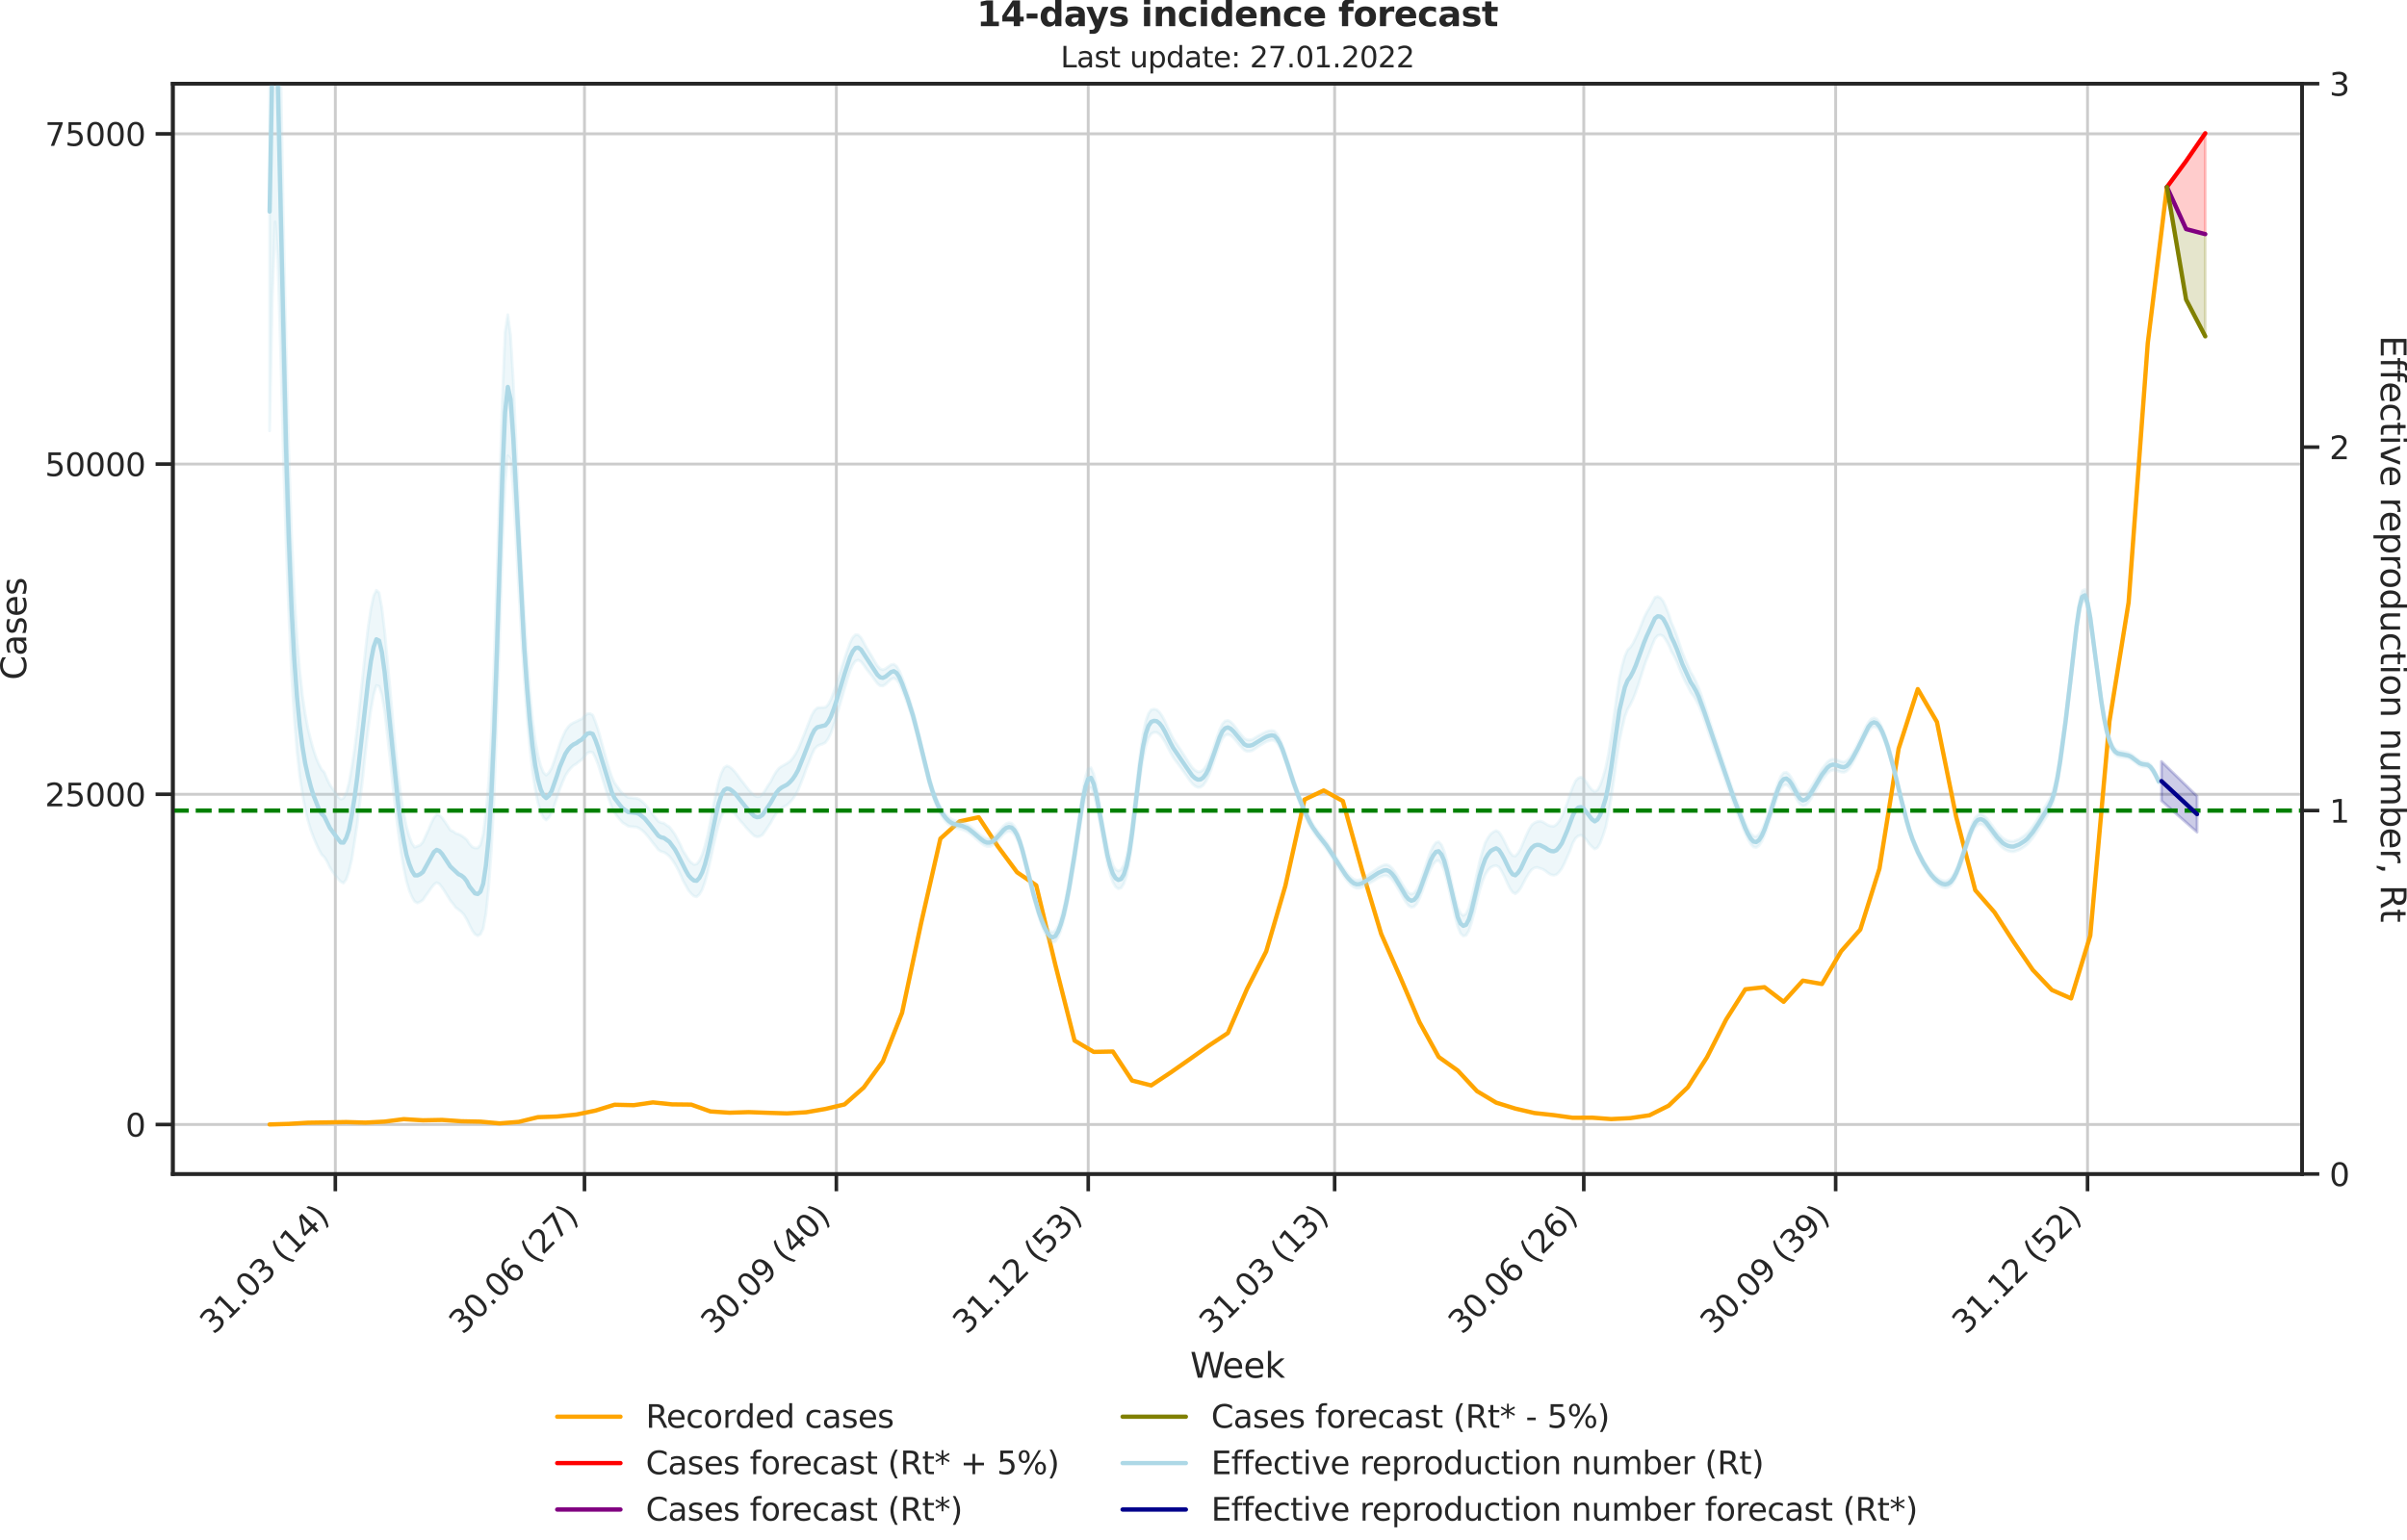 <?xml version="1.0" encoding="utf-8" standalone="no"?>
<!DOCTYPE svg PUBLIC "-//W3C//DTD SVG 1.1//EN"
  "http://www.w3.org/Graphics/SVG/1.1/DTD/svg11.dtd">
<svg xmlns:xlink="http://www.w3.org/1999/xlink" width="837.056pt" height="535.652pt" viewBox="0 0 837.056 535.652" xmlns="http://www.w3.org/2000/svg" version="1.1">
 <defs>
  <style type="text/css">*{stroke-linejoin: round; stroke-linecap: butt}</style>
 </defs>
 <g id="figure_1">
  <g id="patch_1">
   <path d="M 0 535.652 
L 837.056 535.652 
L 837.056 0 
L 0 0 
L 0 535.652 
z
" style="fill: none"/>
  </g>
  <g id="axes_1">
   <g id="patch_2">
    <path d="M 60.108 408.402 
L 800.558 408.402 
L 800.558 29.118 
L 60.108 29.118 
L 60.108 408.402 
z
" style="fill: none"/>
   </g>
   <g id="matplotlib.axis_1">
    <g id="xtick_1">
     <g id="line2d_1">
      <path d="M 116.615 408.402 
L 116.615 29.118 
" clip-path="url(#pec8b72fb9e)" style="fill: none; stroke: #cccccc; stroke-linecap: round"/>
     </g>
     <g id="line2d_2">
      <defs>
       <path id="m2efca46f7c" d="M 0 0 
L 0 6 
" style="stroke: #262626; stroke-width: 1.25"/>
      </defs>
      <g>
       <use xlink:href="#m2efca46f7c" x="116.615" y="408.402" style="fill: #262626; stroke: #262626; stroke-width: 1.25"/>
      </g>
     </g>
     <g id="text_1">
      <!-- 31.03 (14) -->
      <g style="fill: #262626" transform="translate(74.291 464.519)rotate(-45)scale(0.11 -0.11)">
       <defs>
        <path id="DejaVuSans-33" d="M 2597 2516 
Q 3050 2419 3304 2112 
Q 3559 1806 3559 1356 
Q 3559 666 3084 287 
Q 2609 -91 1734 -91 
Q 1441 -91 1130 -33 
Q 819 25 488 141 
L 488 750 
Q 750 597 1062 519 
Q 1375 441 1716 441 
Q 2309 441 2620 675 
Q 2931 909 2931 1356 
Q 2931 1769 2642 2001 
Q 2353 2234 1838 2234 
L 1294 2234 
L 1294 2753 
L 1863 2753 
Q 2328 2753 2575 2939 
Q 2822 3125 2822 3475 
Q 2822 3834 2567 4026 
Q 2313 4219 1838 4219 
Q 1578 4219 1281 4162 
Q 984 4106 628 3988 
L 628 4550 
Q 988 4650 1302 4700 
Q 1616 4750 1894 4750 
Q 2613 4750 3031 4423 
Q 3450 4097 3450 3541 
Q 3450 3153 3228 2886 
Q 3006 2619 2597 2516 
z
" transform="scale(0.016)"/>
        <path id="DejaVuSans-31" d="M 794 531 
L 1825 531 
L 1825 4091 
L 703 3866 
L 703 4441 
L 1819 4666 
L 2450 4666 
L 2450 531 
L 3481 531 
L 3481 0 
L 794 0 
L 794 531 
z
" transform="scale(0.016)"/>
        <path id="DejaVuSans-2e" d="M 684 794 
L 1344 794 
L 1344 0 
L 684 0 
L 684 794 
z
" transform="scale(0.016)"/>
        <path id="DejaVuSans-30" d="M 2034 4250 
Q 1547 4250 1301 3770 
Q 1056 3291 1056 2328 
Q 1056 1369 1301 889 
Q 1547 409 2034 409 
Q 2525 409 2770 889 
Q 3016 1369 3016 2328 
Q 3016 3291 2770 3770 
Q 2525 4250 2034 4250 
z
M 2034 4750 
Q 2819 4750 3233 4129 
Q 3647 3509 3647 2328 
Q 3647 1150 3233 529 
Q 2819 -91 2034 -91 
Q 1250 -91 836 529 
Q 422 1150 422 2328 
Q 422 3509 836 4129 
Q 1250 4750 2034 4750 
z
" transform="scale(0.016)"/>
        <path id="DejaVuSans-20" transform="scale(0.016)"/>
        <path id="DejaVuSans-28" d="M 1984 4856 
Q 1566 4138 1362 3434 
Q 1159 2731 1159 2009 
Q 1159 1288 1364 580 
Q 1569 -128 1984 -844 
L 1484 -844 
Q 1016 -109 783 600 
Q 550 1309 550 2009 
Q 550 2706 781 3412 
Q 1013 4119 1484 4856 
L 1984 4856 
z
" transform="scale(0.016)"/>
        <path id="DejaVuSans-34" d="M 2419 4116 
L 825 1625 
L 2419 1625 
L 2419 4116 
z
M 2253 4666 
L 3047 4666 
L 3047 1625 
L 3713 1625 
L 3713 1100 
L 3047 1100 
L 3047 0 
L 2419 0 
L 2419 1100 
L 313 1100 
L 313 1709 
L 2253 4666 
z
" transform="scale(0.016)"/>
        <path id="DejaVuSans-29" d="M 513 4856 
L 1013 4856 
Q 1481 4119 1714 3412 
Q 1947 2706 1947 2009 
Q 1947 1309 1714 600 
Q 1481 -109 1013 -844 
L 513 -844 
Q 928 -128 1133 580 
Q 1338 1288 1338 2009 
Q 1338 2731 1133 3434 
Q 928 4138 513 4856 
z
" transform="scale(0.016)"/>
       </defs>
       <use xlink:href="#DejaVuSans-33"/>
       <use xlink:href="#DejaVuSans-31" x="63.623"/>
       <use xlink:href="#DejaVuSans-2e" x="127.246"/>
       <use xlink:href="#DejaVuSans-30" x="159.033"/>
       <use xlink:href="#DejaVuSans-33" x="222.656"/>
       <use xlink:href="#DejaVuSans-20" x="286.279"/>
       <use xlink:href="#DejaVuSans-28" x="318.066"/>
       <use xlink:href="#DejaVuSans-31" x="357.08"/>
       <use xlink:href="#DejaVuSans-34" x="420.703"/>
       <use xlink:href="#DejaVuSans-29" x="484.326"/>
      </g>
     </g>
    </g>
    <g id="xtick_2">
     <g id="line2d_3">
      <path d="M 203.256 408.402 
L 203.256 29.118 
" clip-path="url(#pec8b72fb9e)" style="fill: none; stroke: #cccccc; stroke-linecap: round"/>
     </g>
     <g id="line2d_4">
      <g>
       <use xlink:href="#m2efca46f7c" x="203.256" y="408.402" style="fill: #262626; stroke: #262626; stroke-width: 1.25"/>
      </g>
     </g>
     <g id="text_2">
      <!-- 30.06 (27) -->
      <g style="fill: #262626" transform="translate(160.932 464.519)rotate(-45)scale(0.11 -0.11)">
       <defs>
        <path id="DejaVuSans-36" d="M 2113 2584 
Q 1688 2584 1439 2293 
Q 1191 2003 1191 1497 
Q 1191 994 1439 701 
Q 1688 409 2113 409 
Q 2538 409 2786 701 
Q 3034 994 3034 1497 
Q 3034 2003 2786 2293 
Q 2538 2584 2113 2584 
z
M 3366 4563 
L 3366 3988 
Q 3128 4100 2886 4159 
Q 2644 4219 2406 4219 
Q 1781 4219 1451 3797 
Q 1122 3375 1075 2522 
Q 1259 2794 1537 2939 
Q 1816 3084 2150 3084 
Q 2853 3084 3261 2657 
Q 3669 2231 3669 1497 
Q 3669 778 3244 343 
Q 2819 -91 2113 -91 
Q 1303 -91 875 529 
Q 447 1150 447 2328 
Q 447 3434 972 4092 
Q 1497 4750 2381 4750 
Q 2619 4750 2861 4703 
Q 3103 4656 3366 4563 
z
" transform="scale(0.016)"/>
        <path id="DejaVuSans-32" d="M 1228 531 
L 3431 531 
L 3431 0 
L 469 0 
L 469 531 
Q 828 903 1448 1529 
Q 2069 2156 2228 2338 
Q 2531 2678 2651 2914 
Q 2772 3150 2772 3378 
Q 2772 3750 2511 3984 
Q 2250 4219 1831 4219 
Q 1534 4219 1204 4116 
Q 875 4013 500 3803 
L 500 4441 
Q 881 4594 1212 4672 
Q 1544 4750 1819 4750 
Q 2544 4750 2975 4387 
Q 3406 4025 3406 3419 
Q 3406 3131 3298 2873 
Q 3191 2616 2906 2266 
Q 2828 2175 2409 1742 
Q 1991 1309 1228 531 
z
" transform="scale(0.016)"/>
        <path id="DejaVuSans-37" d="M 525 4666 
L 3525 4666 
L 3525 4397 
L 1831 0 
L 1172 0 
L 2766 4134 
L 525 4134 
L 525 4666 
z
" transform="scale(0.016)"/>
       </defs>
       <use xlink:href="#DejaVuSans-33"/>
       <use xlink:href="#DejaVuSans-30" x="63.623"/>
       <use xlink:href="#DejaVuSans-2e" x="127.246"/>
       <use xlink:href="#DejaVuSans-30" x="159.033"/>
       <use xlink:href="#DejaVuSans-36" x="222.656"/>
       <use xlink:href="#DejaVuSans-20" x="286.279"/>
       <use xlink:href="#DejaVuSans-28" x="318.066"/>
       <use xlink:href="#DejaVuSans-32" x="357.08"/>
       <use xlink:href="#DejaVuSans-37" x="420.703"/>
       <use xlink:href="#DejaVuSans-29" x="484.326"/>
      </g>
     </g>
    </g>
    <g id="xtick_3">
     <g id="line2d_5">
      <path d="M 290.85 408.402 
L 290.85 29.118 
" clip-path="url(#pec8b72fb9e)" style="fill: none; stroke: #cccccc; stroke-linecap: round"/>
     </g>
     <g id="line2d_6">
      <g>
       <use xlink:href="#m2efca46f7c" x="290.85" y="408.402" style="fill: #262626; stroke: #262626; stroke-width: 1.25"/>
      </g>
     </g>
     <g id="text_3">
      <!-- 30.09 (40) -->
      <g style="fill: #262626" transform="translate(248.525 464.519)rotate(-45)scale(0.11 -0.11)">
       <defs>
        <path id="DejaVuSans-39" d="M 703 97 
L 703 672 
Q 941 559 1184 500 
Q 1428 441 1663 441 
Q 2288 441 2617 861 
Q 2947 1281 2994 2138 
Q 2813 1869 2534 1725 
Q 2256 1581 1919 1581 
Q 1219 1581 811 2004 
Q 403 2428 403 3163 
Q 403 3881 828 4315 
Q 1253 4750 1959 4750 
Q 2769 4750 3195 4129 
Q 3622 3509 3622 2328 
Q 3622 1225 3098 567 
Q 2575 -91 1691 -91 
Q 1453 -91 1209 -44 
Q 966 3 703 97 
z
M 1959 2075 
Q 2384 2075 2632 2365 
Q 2881 2656 2881 3163 
Q 2881 3666 2632 3958 
Q 2384 4250 1959 4250 
Q 1534 4250 1286 3958 
Q 1038 3666 1038 3163 
Q 1038 2656 1286 2365 
Q 1534 2075 1959 2075 
z
" transform="scale(0.016)"/>
       </defs>
       <use xlink:href="#DejaVuSans-33"/>
       <use xlink:href="#DejaVuSans-30" x="63.623"/>
       <use xlink:href="#DejaVuSans-2e" x="127.246"/>
       <use xlink:href="#DejaVuSans-30" x="159.033"/>
       <use xlink:href="#DejaVuSans-39" x="222.656"/>
       <use xlink:href="#DejaVuSans-20" x="286.279"/>
       <use xlink:href="#DejaVuSans-28" x="318.066"/>
       <use xlink:href="#DejaVuSans-34" x="357.08"/>
       <use xlink:href="#DejaVuSans-30" x="420.703"/>
       <use xlink:href="#DejaVuSans-29" x="484.326"/>
      </g>
     </g>
    </g>
    <g id="xtick_4">
     <g id="line2d_7">
      <path d="M 378.443 408.402 
L 378.443 29.118 
" clip-path="url(#pec8b72fb9e)" style="fill: none; stroke: #cccccc; stroke-linecap: round"/>
     </g>
     <g id="line2d_8">
      <g>
       <use xlink:href="#m2efca46f7c" x="378.443" y="408.402" style="fill: #262626; stroke: #262626; stroke-width: 1.25"/>
      </g>
     </g>
     <g id="text_4">
      <!-- 31.12 (53) -->
      <g style="fill: #262626" transform="translate(336.119 464.519)rotate(-45)scale(0.11 -0.11)">
       <defs>
        <path id="DejaVuSans-35" d="M 691 4666 
L 3169 4666 
L 3169 4134 
L 1269 4134 
L 1269 2991 
Q 1406 3038 1543 3061 
Q 1681 3084 1819 3084 
Q 2600 3084 3056 2656 
Q 3513 2228 3513 1497 
Q 3513 744 3044 326 
Q 2575 -91 1722 -91 
Q 1428 -91 1123 -41 
Q 819 9 494 109 
L 494 744 
Q 775 591 1075 516 
Q 1375 441 1709 441 
Q 2250 441 2565 725 
Q 2881 1009 2881 1497 
Q 2881 1984 2565 2268 
Q 2250 2553 1709 2553 
Q 1456 2553 1204 2497 
Q 953 2441 691 2322 
L 691 4666 
z
" transform="scale(0.016)"/>
       </defs>
       <use xlink:href="#DejaVuSans-33"/>
       <use xlink:href="#DejaVuSans-31" x="63.623"/>
       <use xlink:href="#DejaVuSans-2e" x="127.246"/>
       <use xlink:href="#DejaVuSans-31" x="159.033"/>
       <use xlink:href="#DejaVuSans-32" x="222.656"/>
       <use xlink:href="#DejaVuSans-20" x="286.279"/>
       <use xlink:href="#DejaVuSans-28" x="318.066"/>
       <use xlink:href="#DejaVuSans-35" x="357.08"/>
       <use xlink:href="#DejaVuSans-33" x="420.703"/>
       <use xlink:href="#DejaVuSans-29" x="484.326"/>
      </g>
     </g>
    </g>
    <g id="xtick_5">
     <g id="line2d_9">
      <path d="M 464.132 408.402 
L 464.132 29.118 
" clip-path="url(#pec8b72fb9e)" style="fill: none; stroke: #cccccc; stroke-linecap: round"/>
     </g>
     <g id="line2d_10">
      <g>
       <use xlink:href="#m2efca46f7c" x="464.132" y="408.402" style="fill: #262626; stroke: #262626; stroke-width: 1.25"/>
      </g>
     </g>
     <g id="text_5">
      <!-- 31.03 (13) -->
      <g style="fill: #262626" transform="translate(421.808 464.519)rotate(-45)scale(0.11 -0.11)">
       <use xlink:href="#DejaVuSans-33"/>
       <use xlink:href="#DejaVuSans-31" x="63.623"/>
       <use xlink:href="#DejaVuSans-2e" x="127.246"/>
       <use xlink:href="#DejaVuSans-30" x="159.033"/>
       <use xlink:href="#DejaVuSans-33" x="222.656"/>
       <use xlink:href="#DejaVuSans-20" x="286.279"/>
       <use xlink:href="#DejaVuSans-28" x="318.066"/>
       <use xlink:href="#DejaVuSans-31" x="357.08"/>
       <use xlink:href="#DejaVuSans-33" x="420.703"/>
       <use xlink:href="#DejaVuSans-29" x="484.326"/>
      </g>
     </g>
    </g>
    <g id="xtick_6">
     <g id="line2d_11">
      <path d="M 550.773 408.402 
L 550.773 29.118 
" clip-path="url(#pec8b72fb9e)" style="fill: none; stroke: #cccccc; stroke-linecap: round"/>
     </g>
     <g id="line2d_12">
      <g>
       <use xlink:href="#m2efca46f7c" x="550.773" y="408.402" style="fill: #262626; stroke: #262626; stroke-width: 1.25"/>
      </g>
     </g>
     <g id="text_6">
      <!-- 30.06 (26) -->
      <g style="fill: #262626" transform="translate(508.449 464.519)rotate(-45)scale(0.11 -0.11)">
       <use xlink:href="#DejaVuSans-33"/>
       <use xlink:href="#DejaVuSans-30" x="63.623"/>
       <use xlink:href="#DejaVuSans-2e" x="127.246"/>
       <use xlink:href="#DejaVuSans-30" x="159.033"/>
       <use xlink:href="#DejaVuSans-36" x="222.656"/>
       <use xlink:href="#DejaVuSans-20" x="286.279"/>
       <use xlink:href="#DejaVuSans-28" x="318.066"/>
       <use xlink:href="#DejaVuSans-32" x="357.08"/>
       <use xlink:href="#DejaVuSans-36" x="420.703"/>
       <use xlink:href="#DejaVuSans-29" x="484.326"/>
      </g>
     </g>
    </g>
    <g id="xtick_7">
     <g id="line2d_13">
      <path d="M 638.367 408.402 
L 638.367 29.118 
" clip-path="url(#pec8b72fb9e)" style="fill: none; stroke: #cccccc; stroke-linecap: round"/>
     </g>
     <g id="line2d_14">
      <g>
       <use xlink:href="#m2efca46f7c" x="638.367" y="408.402" style="fill: #262626; stroke: #262626; stroke-width: 1.25"/>
      </g>
     </g>
     <g id="text_7">
      <!-- 30.09 (39) -->
      <g style="fill: #262626" transform="translate(596.043 464.519)rotate(-45)scale(0.11 -0.11)">
       <use xlink:href="#DejaVuSans-33"/>
       <use xlink:href="#DejaVuSans-30" x="63.623"/>
       <use xlink:href="#DejaVuSans-2e" x="127.246"/>
       <use xlink:href="#DejaVuSans-30" x="159.033"/>
       <use xlink:href="#DejaVuSans-39" x="222.656"/>
       <use xlink:href="#DejaVuSans-20" x="286.279"/>
       <use xlink:href="#DejaVuSans-28" x="318.066"/>
       <use xlink:href="#DejaVuSans-33" x="357.08"/>
       <use xlink:href="#DejaVuSans-39" x="420.703"/>
       <use xlink:href="#DejaVuSans-29" x="484.326"/>
      </g>
     </g>
    </g>
    <g id="xtick_8">
     <g id="line2d_15">
      <path d="M 725.96 408.402 
L 725.96 29.118 
" clip-path="url(#pec8b72fb9e)" style="fill: none; stroke: #cccccc; stroke-linecap: round"/>
     </g>
     <g id="line2d_16">
      <g>
       <use xlink:href="#m2efca46f7c" x="725.96" y="408.402" style="fill: #262626; stroke: #262626; stroke-width: 1.25"/>
      </g>
     </g>
     <g id="text_8">
      <!-- 31.12 (52) -->
      <g style="fill: #262626" transform="translate(683.636 464.519)rotate(-45)scale(0.11 -0.11)">
       <use xlink:href="#DejaVuSans-33"/>
       <use xlink:href="#DejaVuSans-31" x="63.623"/>
       <use xlink:href="#DejaVuSans-2e" x="127.246"/>
       <use xlink:href="#DejaVuSans-31" x="159.033"/>
       <use xlink:href="#DejaVuSans-32" x="222.656"/>
       <use xlink:href="#DejaVuSans-20" x="286.279"/>
       <use xlink:href="#DejaVuSans-28" x="318.066"/>
       <use xlink:href="#DejaVuSans-35" x="357.08"/>
       <use xlink:href="#DejaVuSans-32" x="420.703"/>
       <use xlink:href="#DejaVuSans-29" x="484.326"/>
      </g>
     </g>
    </g>
    <g id="text_9">
     <!-- Week -->
     <g style="fill: #262626" transform="translate(413.894 479.255)scale(0.12 -0.12)">
      <defs>
       <path id="DejaVuSans-57" d="M 213 4666 
L 850 4666 
L 1831 722 
L 2809 4666 
L 3519 4666 
L 4500 722 
L 5478 4666 
L 6119 4666 
L 4947 0 
L 4153 0 
L 3169 4050 
L 2175 0 
L 1381 0 
L 213 4666 
z
" transform="scale(0.016)"/>
       <path id="DejaVuSans-65" d="M 3597 1894 
L 3597 1613 
L 953 1613 
Q 991 1019 1311 708 
Q 1631 397 2203 397 
Q 2534 397 2845 478 
Q 3156 559 3463 722 
L 3463 178 
Q 3153 47 2828 -22 
Q 2503 -91 2169 -91 
Q 1331 -91 842 396 
Q 353 884 353 1716 
Q 353 2575 817 3079 
Q 1281 3584 2069 3584 
Q 2775 3584 3186 3129 
Q 3597 2675 3597 1894 
z
M 3022 2063 
Q 3016 2534 2758 2815 
Q 2500 3097 2075 3097 
Q 1594 3097 1305 2825 
Q 1016 2553 972 2059 
L 3022 2063 
z
" transform="scale(0.016)"/>
       <path id="DejaVuSans-6b" d="M 581 4863 
L 1159 4863 
L 1159 1991 
L 2875 3500 
L 3609 3500 
L 1753 1863 
L 3688 0 
L 2938 0 
L 1159 1709 
L 1159 0 
L 581 0 
L 581 4863 
z
" transform="scale(0.016)"/>
      </defs>
      <use xlink:href="#DejaVuSans-57"/>
      <use xlink:href="#DejaVuSans-65" x="93.002"/>
      <use xlink:href="#DejaVuSans-65" x="154.525"/>
      <use xlink:href="#DejaVuSans-6b" x="216.049"/>
     </g>
    </g>
   </g>
   <g id="matplotlib.axis_2">
    <g id="ytick_1">
     <g id="line2d_17">
      <path d="M 60.108 391.18 
L 800.558 391.18 
" clip-path="url(#pec8b72fb9e)" style="fill: none; stroke: #cccccc; stroke-linecap: round"/>
     </g>
     <g id="line2d_18">
      <defs>
       <path id="md7bea638b5" d="M 0 0 
L -6 0 
" style="stroke: #262626; stroke-width: 1.25"/>
      </defs>
      <g>
       <use xlink:href="#md7bea638b5" x="60.108" y="391.18" style="fill: #262626; stroke: #262626; stroke-width: 1.25"/>
      </g>
     </g>
     <g id="text_10">
      <!-- 0 -->
      <g style="fill: #262626" transform="translate(43.609 395.359)scale(0.11 -0.11)">
       <use xlink:href="#DejaVuSans-30"/>
      </g>
     </g>
    </g>
    <g id="ytick_2">
     <g id="line2d_19">
      <path d="M 60.108 276.306 
L 800.558 276.306 
" clip-path="url(#pec8b72fb9e)" style="fill: none; stroke: #cccccc; stroke-linecap: round"/>
     </g>
     <g id="line2d_20">
      <g>
       <use xlink:href="#md7bea638b5" x="60.108" y="276.306" style="fill: #262626; stroke: #262626; stroke-width: 1.25"/>
      </g>
     </g>
     <g id="text_11">
      <!-- 25000 -->
      <g style="fill: #262626" transform="translate(15.614 280.485)scale(0.11 -0.11)">
       <use xlink:href="#DejaVuSans-32"/>
       <use xlink:href="#DejaVuSans-35" x="63.623"/>
       <use xlink:href="#DejaVuSans-30" x="127.246"/>
       <use xlink:href="#DejaVuSans-30" x="190.869"/>
       <use xlink:href="#DejaVuSans-30" x="254.492"/>
      </g>
     </g>
    </g>
    <g id="ytick_3">
     <g id="line2d_21">
      <path d="M 60.108 161.432 
L 800.558 161.432 
" clip-path="url(#pec8b72fb9e)" style="fill: none; stroke: #cccccc; stroke-linecap: round"/>
     </g>
     <g id="line2d_22">
      <g>
       <use xlink:href="#md7bea638b5" x="60.108" y="161.432" style="fill: #262626; stroke: #262626; stroke-width: 1.25"/>
      </g>
     </g>
     <g id="text_12">
      <!-- 50000 -->
      <g style="fill: #262626" transform="translate(15.614 165.611)scale(0.11 -0.11)">
       <use xlink:href="#DejaVuSans-35"/>
       <use xlink:href="#DejaVuSans-30" x="63.623"/>
       <use xlink:href="#DejaVuSans-30" x="127.246"/>
       <use xlink:href="#DejaVuSans-30" x="190.869"/>
       <use xlink:href="#DejaVuSans-30" x="254.492"/>
      </g>
     </g>
    </g>
    <g id="ytick_4">
     <g id="line2d_23">
      <path d="M 60.108 46.558 
L 800.558 46.558 
" clip-path="url(#pec8b72fb9e)" style="fill: none; stroke: #cccccc; stroke-linecap: round"/>
     </g>
     <g id="line2d_24">
      <g>
       <use xlink:href="#md7bea638b5" x="60.108" y="46.558" style="fill: #262626; stroke: #262626; stroke-width: 1.25"/>
      </g>
     </g>
     <g id="text_13">
      <!-- 75000 -->
      <g style="fill: #262626" transform="translate(15.614 50.737)scale(0.11 -0.11)">
       <use xlink:href="#DejaVuSans-37"/>
       <use xlink:href="#DejaVuSans-35" x="63.623"/>
       <use xlink:href="#DejaVuSans-30" x="127.246"/>
       <use xlink:href="#DejaVuSans-30" x="190.869"/>
       <use xlink:href="#DejaVuSans-30" x="254.492"/>
      </g>
     </g>
    </g>
    <g id="text_14">
     <!-- Cases -->
     <g style="fill: #262626" transform="translate(9.118 236.57)rotate(-90)scale(0.12 -0.12)">
      <defs>
       <path id="DejaVuSans-43" d="M 4122 4306 
L 4122 3641 
Q 3803 3938 3442 4084 
Q 3081 4231 2675 4231 
Q 1875 4231 1450 3742 
Q 1025 3253 1025 2328 
Q 1025 1406 1450 917 
Q 1875 428 2675 428 
Q 3081 428 3442 575 
Q 3803 722 4122 1019 
L 4122 359 
Q 3791 134 3420 21 
Q 3050 -91 2638 -91 
Q 1578 -91 968 557 
Q 359 1206 359 2328 
Q 359 3453 968 4101 
Q 1578 4750 2638 4750 
Q 3056 4750 3426 4639 
Q 3797 4528 4122 4306 
z
" transform="scale(0.016)"/>
       <path id="DejaVuSans-61" d="M 2194 1759 
Q 1497 1759 1228 1600 
Q 959 1441 959 1056 
Q 959 750 1161 570 
Q 1363 391 1709 391 
Q 2188 391 2477 730 
Q 2766 1069 2766 1631 
L 2766 1759 
L 2194 1759 
z
M 3341 1997 
L 3341 0 
L 2766 0 
L 2766 531 
Q 2569 213 2275 61 
Q 1981 -91 1556 -91 
Q 1019 -91 701 211 
Q 384 513 384 1019 
Q 384 1609 779 1909 
Q 1175 2209 1959 2209 
L 2766 2209 
L 2766 2266 
Q 2766 2663 2505 2880 
Q 2244 3097 1772 3097 
Q 1472 3097 1187 3025 
Q 903 2953 641 2809 
L 641 3341 
Q 956 3463 1253 3523 
Q 1550 3584 1831 3584 
Q 2591 3584 2966 3190 
Q 3341 2797 3341 1997 
z
" transform="scale(0.016)"/>
       <path id="DejaVuSans-73" d="M 2834 3397 
L 2834 2853 
Q 2591 2978 2328 3040 
Q 2066 3103 1784 3103 
Q 1356 3103 1142 2972 
Q 928 2841 928 2578 
Q 928 2378 1081 2264 
Q 1234 2150 1697 2047 
L 1894 2003 
Q 2506 1872 2764 1633 
Q 3022 1394 3022 966 
Q 3022 478 2636 193 
Q 2250 -91 1575 -91 
Q 1294 -91 989 -36 
Q 684 19 347 128 
L 347 722 
Q 666 556 975 473 
Q 1284 391 1588 391 
Q 1994 391 2212 530 
Q 2431 669 2431 922 
Q 2431 1156 2273 1281 
Q 2116 1406 1581 1522 
L 1381 1569 
Q 847 1681 609 1914 
Q 372 2147 372 2553 
Q 372 3047 722 3315 
Q 1072 3584 1716 3584 
Q 2034 3584 2315 3537 
Q 2597 3491 2834 3397 
z
" transform="scale(0.016)"/>
      </defs>
      <use xlink:href="#DejaVuSans-43"/>
      <use xlink:href="#DejaVuSans-61" x="69.824"/>
      <use xlink:href="#DejaVuSans-73" x="131.104"/>
      <use xlink:href="#DejaVuSans-65" x="183.203"/>
      <use xlink:href="#DejaVuSans-73" x="244.727"/>
     </g>
    </g>
   </g>
   <g id="PolyCollection_1">
    <defs>
     <path id="mbfd1dffc3f" d="M 753.571 -470.592 
L 753.571 -470.592 
L 760.236 -479.614 
L 766.901 -489.293 
L 766.901 -454.21 
L 766.901 -454.21 
L 760.236 -455.964 
L 753.571 -470.592 
z
" style="stroke: #ff0000; stroke-opacity: 0.2"/>
    </defs>
    <g clip-path="url(#pec8b72fb9e)">
     <use xlink:href="#mbfd1dffc3f" x="0" y="535.652" style="fill: #ff0000; fill-opacity: 0.2; stroke: #ff0000; stroke-opacity: 0.2"/>
    </g>
   </g>
   <g id="PolyCollection_2">
    <defs>
     <path id="me69280e26c" d="M 753.571 -470.592 
L 753.571 -470.592 
L 760.236 -455.964 
L 766.901 -454.21 
L 766.901 -418.659 
L 766.901 -418.659 
L 760.236 -431.436 
L 753.571 -470.592 
z
" style="stroke: #808000; stroke-opacity: 0.2"/>
    </defs>
    <g clip-path="url(#pec8b72fb9e)">
     <use xlink:href="#me69280e26c" x="0" y="535.652" style="fill: #808000; fill-opacity: 0.2; stroke: #808000; stroke-opacity: 0.2"/>
    </g>
   </g>
   <g id="line2d_25">
    <path d="M 93.764 391.162 
L 100.429 390.964 
L 107.094 390.555 
L 113.758 390.45 
L 120.423 390.33 
L 127.088 390.519 
L 133.753 390.174 
L 140.417 389.315 
L 147.082 389.719 
L 153.747 389.586 
L 160.411 390.05 
L 167.076 390.188 
L 173.741 390.785 
L 180.406 390.271 
L 187.07 388.63 
L 193.735 388.396 
L 200.4 387.72 
L 207.064 386.346 
L 213.729 384.297 
L 220.394 384.458 
L 227.059 383.488 
L 233.723 384.178 
L 240.388 384.256 
L 247.053 386.631 
L 253.718 387.072 
L 260.382 386.875 
L 267.047 387.109 
L 273.712 387.316 
L 280.376 386.916 
L 287.041 385.767 
L 293.706 384.191 
L 300.371 378.31 
L 307.035 369.175 
L 313.7 352.335 
L 320.365 320.96 
L 327.029 291.741 
L 333.694 285.726 
L 340.359 284.292 
L 347.024 294.456 
L 353.688 303.43 
L 360.353 307.975 
L 367.018 335.687 
L 373.682 361.979 
L 380.347 365.926 
L 387.012 365.789 
L 393.677 375.879 
L 400.341 377.579 
L 407.006 373.159 
L 413.671 368.509 
L 420.335 363.776 
L 427 359.369 
L 433.665 344.004 
L 440.33 330.963 
L 446.994 308.163 
L 453.659 278.135 
L 460.324 274.974 
L 466.988 278.654 
L 473.653 302.626 
L 480.318 324.866 
L 486.983 340.006 
L 493.647 355.588 
L 500.312 367.677 
L 506.977 372.433 
L 513.641 379.583 
L 520.306 383.571 
L 526.971 385.643 
L 533.636 387.192 
L 540.3 387.913 
L 546.965 388.837 
L 553.63 388.796 
L 560.294 389.287 
L 566.959 388.956 
L 573.624 387.968 
L 580.289 384.633 
L 586.953 378.227 
L 593.618 367.797 
L 600.283 354.655 
L 606.947 344.142 
L 613.612 343.407 
L 620.277 348.493 
L 626.942 341.127 
L 633.606 342.304 
L 640.271 330.913 
L 646.936 323.359 
L 653.601 302.139 
L 660.265 260.435 
L 666.93 239.721 
L 673.595 251.167 
L 680.259 284.058 
L 686.924 309.684 
L 693.589 317.326 
L 700.254 327.65 
L 706.918 337.41 
L 713.583 344.399 
L 720.248 347.321 
L 726.912 325.463 
L 733.577 250.956 
L 740.242 209.551 
L 746.907 119.379 
L 753.571 65.06 
" clip-path="url(#pec8b72fb9e)" style="fill: none; stroke: #ffa500; stroke-width: 1.5; stroke-linecap: round"/>
   </g>
   <g id="line2d_26">
    <path d="M 753.571 65.06 
L 760.236 56.038 
L 766.901 46.358 
" clip-path="url(#pec8b72fb9e)" style="fill: none; stroke: #ff0000; stroke-width: 1.5; stroke-linecap: round"/>
   </g>
   <g id="line2d_27">
    <path d="M 753.571 65.06 
L 760.236 79.688 
L 766.901 81.442 
" clip-path="url(#pec8b72fb9e)" style="fill: none; stroke: #800080; stroke-width: 1.5; stroke-linecap: round"/>
   </g>
   <g id="line2d_28">
    <path d="M 753.571 65.06 
L 760.236 104.216 
L 766.901 116.992 
" clip-path="url(#pec8b72fb9e)" style="fill: none; stroke: #808000; stroke-width: 1.5; stroke-linecap: round"/>
   </g>
   <g id="patch_3">
    <path d="M 60.108 408.402 
L 60.108 29.118 
" style="fill: none; stroke: #262626; stroke-width: 1.25; stroke-linejoin: miter; stroke-linecap: square"/>
   </g>
   <g id="patch_4">
    <path d="M 800.558 408.402 
L 800.558 29.118 
" style="fill: none; stroke: #262626; stroke-width: 1.25; stroke-linejoin: miter; stroke-linecap: square"/>
   </g>
   <g id="patch_5">
    <path d="M 60.108 408.402 
L 800.558 408.402 
" style="fill: none; stroke: #262626; stroke-width: 1.25; stroke-linejoin: miter; stroke-linecap: square"/>
   </g>
   <g id="patch_6">
    <path d="M 60.108 29.118 
L 800.558 29.118 
" style="fill: none; stroke: #262626; stroke-width: 1.25; stroke-linejoin: miter; stroke-linecap: square"/>
   </g>
   <g id="text_15">
    <!-- Last update: 27.01.2022 -->
    <g style="fill: #262626" transform="translate(368.834 23.429)scale(0.1 -0.1)">
     <defs>
      <path id="DejaVuSans-4c" d="M 628 4666 
L 1259 4666 
L 1259 531 
L 3531 531 
L 3531 0 
L 628 0 
L 628 4666 
z
" transform="scale(0.016)"/>
      <path id="DejaVuSans-74" d="M 1172 4494 
L 1172 3500 
L 2356 3500 
L 2356 3053 
L 1172 3053 
L 1172 1153 
Q 1172 725 1289 603 
Q 1406 481 1766 481 
L 2356 481 
L 2356 0 
L 1766 0 
Q 1100 0 847 248 
Q 594 497 594 1153 
L 594 3053 
L 172 3053 
L 172 3500 
L 594 3500 
L 594 4494 
L 1172 4494 
z
" transform="scale(0.016)"/>
      <path id="DejaVuSans-75" d="M 544 1381 
L 544 3500 
L 1119 3500 
L 1119 1403 
Q 1119 906 1312 657 
Q 1506 409 1894 409 
Q 2359 409 2629 706 
Q 2900 1003 2900 1516 
L 2900 3500 
L 3475 3500 
L 3475 0 
L 2900 0 
L 2900 538 
Q 2691 219 2414 64 
Q 2138 -91 1772 -91 
Q 1169 -91 856 284 
Q 544 659 544 1381 
z
M 1991 3584 
L 1991 3584 
z
" transform="scale(0.016)"/>
      <path id="DejaVuSans-70" d="M 1159 525 
L 1159 -1331 
L 581 -1331 
L 581 3500 
L 1159 3500 
L 1159 2969 
Q 1341 3281 1617 3432 
Q 1894 3584 2278 3584 
Q 2916 3584 3314 3078 
Q 3713 2572 3713 1747 
Q 3713 922 3314 415 
Q 2916 -91 2278 -91 
Q 1894 -91 1617 61 
Q 1341 213 1159 525 
z
M 3116 1747 
Q 3116 2381 2855 2742 
Q 2594 3103 2138 3103 
Q 1681 3103 1420 2742 
Q 1159 2381 1159 1747 
Q 1159 1113 1420 752 
Q 1681 391 2138 391 
Q 2594 391 2855 752 
Q 3116 1113 3116 1747 
z
" transform="scale(0.016)"/>
      <path id="DejaVuSans-64" d="M 2906 2969 
L 2906 4863 
L 3481 4863 
L 3481 0 
L 2906 0 
L 2906 525 
Q 2725 213 2448 61 
Q 2172 -91 1784 -91 
Q 1150 -91 751 415 
Q 353 922 353 1747 
Q 353 2572 751 3078 
Q 1150 3584 1784 3584 
Q 2172 3584 2448 3432 
Q 2725 3281 2906 2969 
z
M 947 1747 
Q 947 1113 1208 752 
Q 1469 391 1925 391 
Q 2381 391 2643 752 
Q 2906 1113 2906 1747 
Q 2906 2381 2643 2742 
Q 2381 3103 1925 3103 
Q 1469 3103 1208 2742 
Q 947 2381 947 1747 
z
" transform="scale(0.016)"/>
      <path id="DejaVuSans-3a" d="M 750 794 
L 1409 794 
L 1409 0 
L 750 0 
L 750 794 
z
M 750 3309 
L 1409 3309 
L 1409 2516 
L 750 2516 
L 750 3309 
z
" transform="scale(0.016)"/>
     </defs>
     <use xlink:href="#DejaVuSans-4c"/>
     <use xlink:href="#DejaVuSans-61" x="55.713"/>
     <use xlink:href="#DejaVuSans-73" x="116.992"/>
     <use xlink:href="#DejaVuSans-74" x="169.092"/>
     <use xlink:href="#DejaVuSans-20" x="208.301"/>
     <use xlink:href="#DejaVuSans-75" x="240.088"/>
     <use xlink:href="#DejaVuSans-70" x="303.467"/>
     <use xlink:href="#DejaVuSans-64" x="366.943"/>
     <use xlink:href="#DejaVuSans-61" x="430.42"/>
     <use xlink:href="#DejaVuSans-74" x="491.699"/>
     <use xlink:href="#DejaVuSans-65" x="530.908"/>
     <use xlink:href="#DejaVuSans-3a" x="592.432"/>
     <use xlink:href="#DejaVuSans-20" x="626.123"/>
     <use xlink:href="#DejaVuSans-32" x="657.91"/>
     <use xlink:href="#DejaVuSans-37" x="721.533"/>
     <use xlink:href="#DejaVuSans-2e" x="785.156"/>
     <use xlink:href="#DejaVuSans-30" x="816.943"/>
     <use xlink:href="#DejaVuSans-31" x="880.566"/>
     <use xlink:href="#DejaVuSans-2e" x="944.189"/>
     <use xlink:href="#DejaVuSans-32" x="975.977"/>
     <use xlink:href="#DejaVuSans-30" x="1039.6"/>
     <use xlink:href="#DejaVuSans-32" x="1103.223"/>
     <use xlink:href="#DejaVuSans-32" x="1166.846"/>
    </g>
   </g>
   <g id="text_16">
    <!-- 14-days incidence forecast -->
    <g style="fill: #262626" transform="translate(339.668 9.118)scale(0.12 -0.12)">
     <defs>
      <path id="DejaVuSans-Bold-31" d="M 750 831 
L 1813 831 
L 1813 3847 
L 722 3622 
L 722 4441 
L 1806 4666 
L 2950 4666 
L 2950 831 
L 4013 831 
L 4013 0 
L 750 0 
L 750 831 
z
" transform="scale(0.016)"/>
      <path id="DejaVuSans-Bold-34" d="M 2356 3675 
L 1038 1722 
L 2356 1722 
L 2356 3675 
z
M 2156 4666 
L 3494 4666 
L 3494 1722 
L 4159 1722 
L 4159 850 
L 3494 850 
L 3494 0 
L 2356 0 
L 2356 850 
L 288 850 
L 288 1881 
L 2156 4666 
z
" transform="scale(0.016)"/>
      <path id="DejaVuSans-Bold-2d" d="M 347 2297 
L 2309 2297 
L 2309 1388 
L 347 1388 
L 347 2297 
z
" transform="scale(0.016)"/>
      <path id="DejaVuSans-Bold-64" d="M 2919 2988 
L 2919 4863 
L 4044 4863 
L 4044 0 
L 2919 0 
L 2919 506 
Q 2688 197 2409 53 
Q 2131 -91 1766 -91 
Q 1119 -91 703 423 
Q 288 938 288 1747 
Q 288 2556 703 3070 
Q 1119 3584 1766 3584 
Q 2128 3584 2408 3439 
Q 2688 3294 2919 2988 
z
M 2181 722 
Q 2541 722 2730 984 
Q 2919 1247 2919 1747 
Q 2919 2247 2730 2509 
Q 2541 2772 2181 2772 
Q 1825 2772 1636 2509 
Q 1447 2247 1447 1747 
Q 1447 1247 1636 984 
Q 1825 722 2181 722 
z
" transform="scale(0.016)"/>
      <path id="DejaVuSans-Bold-61" d="M 2106 1575 
Q 1756 1575 1579 1456 
Q 1403 1338 1403 1106 
Q 1403 894 1545 773 
Q 1688 653 1941 653 
Q 2256 653 2472 879 
Q 2688 1106 2688 1447 
L 2688 1575 
L 2106 1575 
z
M 3816 1997 
L 3816 0 
L 2688 0 
L 2688 519 
Q 2463 200 2181 54 
Q 1900 -91 1497 -91 
Q 953 -91 614 226 
Q 275 544 275 1050 
Q 275 1666 698 1953 
Q 1122 2241 2028 2241 
L 2688 2241 
L 2688 2328 
Q 2688 2594 2478 2717 
Q 2269 2841 1825 2841 
Q 1466 2841 1156 2769 
Q 847 2697 581 2553 
L 581 3406 
Q 941 3494 1303 3539 
Q 1666 3584 2028 3584 
Q 2975 3584 3395 3211 
Q 3816 2838 3816 1997 
z
" transform="scale(0.016)"/>
      <path id="DejaVuSans-Bold-79" d="M 78 3500 
L 1197 3500 
L 2138 1125 
L 2938 3500 
L 4056 3500 
L 2584 -331 
Q 2363 -916 2067 -1148 
Q 1772 -1381 1288 -1381 
L 641 -1381 
L 641 -647 
L 991 -647 
Q 1275 -647 1404 -556 
Q 1534 -466 1606 -231 
L 1638 -134 
L 78 3500 
z
" transform="scale(0.016)"/>
      <path id="DejaVuSans-Bold-73" d="M 3272 3391 
L 3272 2541 
Q 2913 2691 2578 2766 
Q 2244 2841 1947 2841 
Q 1628 2841 1473 2761 
Q 1319 2681 1319 2516 
Q 1319 2381 1436 2309 
Q 1553 2238 1856 2203 
L 2053 2175 
Q 2913 2066 3209 1816 
Q 3506 1566 3506 1031 
Q 3506 472 3093 190 
Q 2681 -91 1863 -91 
Q 1516 -91 1145 -36 
Q 775 19 384 128 
L 384 978 
Q 719 816 1070 734 
Q 1422 653 1784 653 
Q 2113 653 2278 743 
Q 2444 834 2444 1013 
Q 2444 1163 2330 1236 
Q 2216 1309 1875 1350 
L 1678 1375 
Q 931 1469 631 1722 
Q 331 1975 331 2491 
Q 331 3047 712 3315 
Q 1094 3584 1881 3584 
Q 2191 3584 2531 3537 
Q 2872 3491 3272 3391 
z
" transform="scale(0.016)"/>
      <path id="DejaVuSans-Bold-20" transform="scale(0.016)"/>
      <path id="DejaVuSans-Bold-69" d="M 538 3500 
L 1656 3500 
L 1656 0 
L 538 0 
L 538 3500 
z
M 538 4863 
L 1656 4863 
L 1656 3950 
L 538 3950 
L 538 4863 
z
" transform="scale(0.016)"/>
      <path id="DejaVuSans-Bold-6e" d="M 4056 2131 
L 4056 0 
L 2931 0 
L 2931 347 
L 2931 1631 
Q 2931 2084 2911 2256 
Q 2891 2428 2841 2509 
Q 2775 2619 2662 2680 
Q 2550 2741 2406 2741 
Q 2056 2741 1856 2470 
Q 1656 2200 1656 1722 
L 1656 0 
L 538 0 
L 538 3500 
L 1656 3500 
L 1656 2988 
Q 1909 3294 2193 3439 
Q 2478 3584 2822 3584 
Q 3428 3584 3742 3212 
Q 4056 2841 4056 2131 
z
" transform="scale(0.016)"/>
      <path id="DejaVuSans-Bold-63" d="M 3366 3391 
L 3366 2478 
Q 3138 2634 2908 2709 
Q 2678 2784 2431 2784 
Q 1963 2784 1702 2511 
Q 1441 2238 1441 1747 
Q 1441 1256 1702 982 
Q 1963 709 2431 709 
Q 2694 709 2930 787 
Q 3166 866 3366 1019 
L 3366 103 
Q 3103 6 2833 -42 
Q 2563 -91 2291 -91 
Q 1344 -91 809 395 
Q 275 881 275 1747 
Q 275 2613 809 3098 
Q 1344 3584 2291 3584 
Q 2566 3584 2833 3536 
Q 3100 3488 3366 3391 
z
" transform="scale(0.016)"/>
      <path id="DejaVuSans-Bold-65" d="M 4031 1759 
L 4031 1441 
L 1416 1441 
Q 1456 1047 1700 850 
Q 1944 653 2381 653 
Q 2734 653 3104 758 
Q 3475 863 3866 1075 
L 3866 213 
Q 3469 63 3072 -14 
Q 2675 -91 2278 -91 
Q 1328 -91 801 392 
Q 275 875 275 1747 
Q 275 2603 792 3093 
Q 1309 3584 2216 3584 
Q 3041 3584 3536 3087 
Q 4031 2591 4031 1759 
z
M 2881 2131 
Q 2881 2450 2695 2645 
Q 2509 2841 2209 2841 
Q 1884 2841 1681 2658 
Q 1478 2475 1428 2131 
L 2881 2131 
z
" transform="scale(0.016)"/>
      <path id="DejaVuSans-Bold-66" d="M 2841 4863 
L 2841 4128 
L 2222 4128 
Q 1984 4128 1890 4042 
Q 1797 3956 1797 3744 
L 1797 3500 
L 2753 3500 
L 2753 2700 
L 1797 2700 
L 1797 0 
L 678 0 
L 678 2700 
L 122 2700 
L 122 3500 
L 678 3500 
L 678 3744 
Q 678 4316 997 4589 
Q 1316 4863 1984 4863 
L 2841 4863 
z
" transform="scale(0.016)"/>
      <path id="DejaVuSans-Bold-6f" d="M 2203 2784 
Q 1831 2784 1636 2517 
Q 1441 2250 1441 1747 
Q 1441 1244 1636 976 
Q 1831 709 2203 709 
Q 2569 709 2762 976 
Q 2956 1244 2956 1747 
Q 2956 2250 2762 2517 
Q 2569 2784 2203 2784 
z
M 2203 3584 
Q 3106 3584 3614 3096 
Q 4122 2609 4122 1747 
Q 4122 884 3614 396 
Q 3106 -91 2203 -91 
Q 1297 -91 786 396 
Q 275 884 275 1747 
Q 275 2609 786 3096 
Q 1297 3584 2203 3584 
z
" transform="scale(0.016)"/>
      <path id="DejaVuSans-Bold-72" d="M 3138 2547 
Q 2991 2616 2845 2648 
Q 2700 2681 2553 2681 
Q 2122 2681 1889 2404 
Q 1656 2128 1656 1613 
L 1656 0 
L 538 0 
L 538 3500 
L 1656 3500 
L 1656 2925 
Q 1872 3269 2151 3426 
Q 2431 3584 2822 3584 
Q 2878 3584 2943 3579 
Q 3009 3575 3134 3559 
L 3138 2547 
z
" transform="scale(0.016)"/>
      <path id="DejaVuSans-Bold-74" d="M 1759 4494 
L 1759 3500 
L 2913 3500 
L 2913 2700 
L 1759 2700 
L 1759 1216 
Q 1759 972 1856 886 
Q 1953 800 2241 800 
L 2816 800 
L 2816 0 
L 1856 0 
Q 1194 0 917 276 
Q 641 553 641 1216 
L 641 2700 
L 84 2700 
L 84 3500 
L 641 3500 
L 641 4494 
L 1759 4494 
z
" transform="scale(0.016)"/>
     </defs>
     <use xlink:href="#DejaVuSans-Bold-31"/>
     <use xlink:href="#DejaVuSans-Bold-34" x="69.58"/>
     <use xlink:href="#DejaVuSans-Bold-2d" x="139.16"/>
     <use xlink:href="#DejaVuSans-Bold-64" x="180.664"/>
     <use xlink:href="#DejaVuSans-Bold-61" x="252.246"/>
     <use xlink:href="#DejaVuSans-Bold-79" x="316.602"/>
     <use xlink:href="#DejaVuSans-Bold-73" x="381.787"/>
     <use xlink:href="#DejaVuSans-Bold-20" x="441.309"/>
     <use xlink:href="#DejaVuSans-Bold-69" x="476.123"/>
     <use xlink:href="#DejaVuSans-Bold-6e" x="510.4"/>
     <use xlink:href="#DejaVuSans-Bold-63" x="581.592"/>
     <use xlink:href="#DejaVuSans-Bold-69" x="640.869"/>
     <use xlink:href="#DejaVuSans-Bold-64" x="675.146"/>
     <use xlink:href="#DejaVuSans-Bold-65" x="746.729"/>
     <use xlink:href="#DejaVuSans-Bold-6e" x="814.551"/>
     <use xlink:href="#DejaVuSans-Bold-63" x="885.742"/>
     <use xlink:href="#DejaVuSans-Bold-65" x="945.02"/>
     <use xlink:href="#DejaVuSans-Bold-20" x="1012.842"/>
     <use xlink:href="#DejaVuSans-Bold-66" x="1047.656"/>
     <use xlink:href="#DejaVuSans-Bold-6f" x="1091.162"/>
     <use xlink:href="#DejaVuSans-Bold-72" x="1159.863"/>
     <use xlink:href="#DejaVuSans-Bold-65" x="1209.18"/>
     <use xlink:href="#DejaVuSans-Bold-63" x="1277.002"/>
     <use xlink:href="#DejaVuSans-Bold-61" x="1336.279"/>
     <use xlink:href="#DejaVuSans-Bold-73" x="1403.76"/>
     <use xlink:href="#DejaVuSans-Bold-74" x="1463.281"/>
    </g>
   </g>
  </g>
  <g id="axes_2">
   <g id="matplotlib.axis_3">
    <g id="ytick_5">
     <g id="line2d_29">
      <defs>
       <path id="mc96f18fd56" d="M 0 0 
L 6 0 
" style="stroke: #262626; stroke-width: 1.25"/>
      </defs>
      <g>
       <use xlink:href="#mc96f18fd56" x="800.558" y="408.402" style="fill: #262626; stroke: #262626; stroke-width: 1.25"/>
      </g>
     </g>
     <g id="text_17">
      <!-- 0 -->
      <g style="fill: #262626" transform="translate(810.058 412.581)scale(0.11 -0.11)">
       <use xlink:href="#DejaVuSans-30"/>
      </g>
     </g>
    </g>
    <g id="ytick_6">
     <g id="line2d_30">
      <g>
       <use xlink:href="#mc96f18fd56" x="800.558" y="281.974" style="fill: #262626; stroke: #262626; stroke-width: 1.25"/>
      </g>
     </g>
     <g id="text_18">
      <!-- 1 -->
      <g style="fill: #262626" transform="translate(810.058 286.153)scale(0.11 -0.11)">
       <use xlink:href="#DejaVuSans-31"/>
      </g>
     </g>
    </g>
    <g id="ytick_7">
     <g id="line2d_31">
      <g>
       <use xlink:href="#mc96f18fd56" x="800.558" y="155.546" style="fill: #262626; stroke: #262626; stroke-width: 1.25"/>
      </g>
     </g>
     <g id="text_19">
      <!-- 2 -->
      <g style="fill: #262626" transform="translate(810.058 159.725)scale(0.11 -0.11)">
       <use xlink:href="#DejaVuSans-32"/>
      </g>
     </g>
    </g>
    <g id="ytick_8">
     <g id="line2d_32">
      <g>
       <use xlink:href="#mc96f18fd56" x="800.558" y="29.118" style="fill: #262626; stroke: #262626; stroke-width: 1.25"/>
      </g>
     </g>
     <g id="text_20">
      <!-- 3 -->
      <g style="fill: #262626" transform="translate(810.058 33.297)scale(0.11 -0.11)">
       <use xlink:href="#DejaVuSans-33"/>
      </g>
     </g>
    </g>
    <g id="text_21">
     <!-- Effective reproduction number, Rt -->
     <g style="fill: #262626" transform="translate(827.938 116.687)rotate(-270)scale(0.12 -0.12)">
      <defs>
       <path id="DejaVuSans-45" d="M 628 4666 
L 3578 4666 
L 3578 4134 
L 1259 4134 
L 1259 2753 
L 3481 2753 
L 3481 2222 
L 1259 2222 
L 1259 531 
L 3634 531 
L 3634 0 
L 628 0 
L 628 4666 
z
" transform="scale(0.016)"/>
       <path id="DejaVuSans-66" d="M 2375 4863 
L 2375 4384 
L 1825 4384 
Q 1516 4384 1395 4259 
Q 1275 4134 1275 3809 
L 1275 3500 
L 2222 3500 
L 2222 3053 
L 1275 3053 
L 1275 0 
L 697 0 
L 697 3053 
L 147 3053 
L 147 3500 
L 697 3500 
L 697 3744 
Q 697 4328 969 4595 
Q 1241 4863 1831 4863 
L 2375 4863 
z
" transform="scale(0.016)"/>
       <path id="DejaVuSans-63" d="M 3122 3366 
L 3122 2828 
Q 2878 2963 2633 3030 
Q 2388 3097 2138 3097 
Q 1578 3097 1268 2742 
Q 959 2388 959 1747 
Q 959 1106 1268 751 
Q 1578 397 2138 397 
Q 2388 397 2633 464 
Q 2878 531 3122 666 
L 3122 134 
Q 2881 22 2623 -34 
Q 2366 -91 2075 -91 
Q 1284 -91 818 406 
Q 353 903 353 1747 
Q 353 2603 823 3093 
Q 1294 3584 2113 3584 
Q 2378 3584 2631 3529 
Q 2884 3475 3122 3366 
z
" transform="scale(0.016)"/>
       <path id="DejaVuSans-69" d="M 603 3500 
L 1178 3500 
L 1178 0 
L 603 0 
L 603 3500 
z
M 603 4863 
L 1178 4863 
L 1178 4134 
L 603 4134 
L 603 4863 
z
" transform="scale(0.016)"/>
       <path id="DejaVuSans-76" d="M 191 3500 
L 800 3500 
L 1894 563 
L 2988 3500 
L 3597 3500 
L 2284 0 
L 1503 0 
L 191 3500 
z
" transform="scale(0.016)"/>
       <path id="DejaVuSans-72" d="M 2631 2963 
Q 2534 3019 2420 3045 
Q 2306 3072 2169 3072 
Q 1681 3072 1420 2755 
Q 1159 2438 1159 1844 
L 1159 0 
L 581 0 
L 581 3500 
L 1159 3500 
L 1159 2956 
Q 1341 3275 1631 3429 
Q 1922 3584 2338 3584 
Q 2397 3584 2469 3576 
Q 2541 3569 2628 3553 
L 2631 2963 
z
" transform="scale(0.016)"/>
       <path id="DejaVuSans-6f" d="M 1959 3097 
Q 1497 3097 1228 2736 
Q 959 2375 959 1747 
Q 959 1119 1226 758 
Q 1494 397 1959 397 
Q 2419 397 2687 759 
Q 2956 1122 2956 1747 
Q 2956 2369 2687 2733 
Q 2419 3097 1959 3097 
z
M 1959 3584 
Q 2709 3584 3137 3096 
Q 3566 2609 3566 1747 
Q 3566 888 3137 398 
Q 2709 -91 1959 -91 
Q 1206 -91 779 398 
Q 353 888 353 1747 
Q 353 2609 779 3096 
Q 1206 3584 1959 3584 
z
" transform="scale(0.016)"/>
       <path id="DejaVuSans-6e" d="M 3513 2113 
L 3513 0 
L 2938 0 
L 2938 2094 
Q 2938 2591 2744 2837 
Q 2550 3084 2163 3084 
Q 1697 3084 1428 2787 
Q 1159 2491 1159 1978 
L 1159 0 
L 581 0 
L 581 3500 
L 1159 3500 
L 1159 2956 
Q 1366 3272 1645 3428 
Q 1925 3584 2291 3584 
Q 2894 3584 3203 3211 
Q 3513 2838 3513 2113 
z
" transform="scale(0.016)"/>
       <path id="DejaVuSans-6d" d="M 3328 2828 
Q 3544 3216 3844 3400 
Q 4144 3584 4550 3584 
Q 5097 3584 5394 3201 
Q 5691 2819 5691 2113 
L 5691 0 
L 5113 0 
L 5113 2094 
Q 5113 2597 4934 2840 
Q 4756 3084 4391 3084 
Q 3944 3084 3684 2787 
Q 3425 2491 3425 1978 
L 3425 0 
L 2847 0 
L 2847 2094 
Q 2847 2600 2669 2842 
Q 2491 3084 2119 3084 
Q 1678 3084 1418 2786 
Q 1159 2488 1159 1978 
L 1159 0 
L 581 0 
L 581 3500 
L 1159 3500 
L 1159 2956 
Q 1356 3278 1631 3431 
Q 1906 3584 2284 3584 
Q 2666 3584 2933 3390 
Q 3200 3197 3328 2828 
z
" transform="scale(0.016)"/>
       <path id="DejaVuSans-62" d="M 3116 1747 
Q 3116 2381 2855 2742 
Q 2594 3103 2138 3103 
Q 1681 3103 1420 2742 
Q 1159 2381 1159 1747 
Q 1159 1113 1420 752 
Q 1681 391 2138 391 
Q 2594 391 2855 752 
Q 3116 1113 3116 1747 
z
M 1159 2969 
Q 1341 3281 1617 3432 
Q 1894 3584 2278 3584 
Q 2916 3584 3314 3078 
Q 3713 2572 3713 1747 
Q 3713 922 3314 415 
Q 2916 -91 2278 -91 
Q 1894 -91 1617 61 
Q 1341 213 1159 525 
L 1159 0 
L 581 0 
L 581 4863 
L 1159 4863 
L 1159 2969 
z
" transform="scale(0.016)"/>
       <path id="DejaVuSans-2c" d="M 750 794 
L 1409 794 
L 1409 256 
L 897 -744 
L 494 -744 
L 750 256 
L 750 794 
z
" transform="scale(0.016)"/>
       <path id="DejaVuSans-52" d="M 2841 2188 
Q 3044 2119 3236 1894 
Q 3428 1669 3622 1275 
L 4263 0 
L 3584 0 
L 2988 1197 
Q 2756 1666 2539 1819 
Q 2322 1972 1947 1972 
L 1259 1972 
L 1259 0 
L 628 0 
L 628 4666 
L 2053 4666 
Q 2853 4666 3247 4331 
Q 3641 3997 3641 3322 
Q 3641 2881 3436 2590 
Q 3231 2300 2841 2188 
z
M 1259 4147 
L 1259 2491 
L 2053 2491 
Q 2509 2491 2742 2702 
Q 2975 2913 2975 3322 
Q 2975 3731 2742 3939 
Q 2509 4147 2053 4147 
L 1259 4147 
z
" transform="scale(0.016)"/>
      </defs>
      <use xlink:href="#DejaVuSans-45"/>
      <use xlink:href="#DejaVuSans-66" x="63.184"/>
      <use xlink:href="#DejaVuSans-66" x="98.389"/>
      <use xlink:href="#DejaVuSans-65" x="133.594"/>
      <use xlink:href="#DejaVuSans-63" x="195.117"/>
      <use xlink:href="#DejaVuSans-74" x="250.098"/>
      <use xlink:href="#DejaVuSans-69" x="289.307"/>
      <use xlink:href="#DejaVuSans-76" x="317.09"/>
      <use xlink:href="#DejaVuSans-65" x="376.27"/>
      <use xlink:href="#DejaVuSans-20" x="437.793"/>
      <use xlink:href="#DejaVuSans-72" x="469.58"/>
      <use xlink:href="#DejaVuSans-65" x="508.443"/>
      <use xlink:href="#DejaVuSans-70" x="569.967"/>
      <use xlink:href="#DejaVuSans-72" x="633.443"/>
      <use xlink:href="#DejaVuSans-6f" x="672.307"/>
      <use xlink:href="#DejaVuSans-64" x="733.488"/>
      <use xlink:href="#DejaVuSans-75" x="796.965"/>
      <use xlink:href="#DejaVuSans-63" x="860.344"/>
      <use xlink:href="#DejaVuSans-74" x="915.324"/>
      <use xlink:href="#DejaVuSans-69" x="954.533"/>
      <use xlink:href="#DejaVuSans-6f" x="982.316"/>
      <use xlink:href="#DejaVuSans-6e" x="1043.498"/>
      <use xlink:href="#DejaVuSans-20" x="1106.877"/>
      <use xlink:href="#DejaVuSans-6e" x="1138.664"/>
      <use xlink:href="#DejaVuSans-75" x="1202.043"/>
      <use xlink:href="#DejaVuSans-6d" x="1265.422"/>
      <use xlink:href="#DejaVuSans-62" x="1362.834"/>
      <use xlink:href="#DejaVuSans-65" x="1426.311"/>
      <use xlink:href="#DejaVuSans-72" x="1487.834"/>
      <use xlink:href="#DejaVuSans-2c" x="1528.947"/>
      <use xlink:href="#DejaVuSans-20" x="1560.734"/>
      <use xlink:href="#DejaVuSans-52" x="1592.521"/>
      <use xlink:href="#DejaVuSans-74" x="1662.004"/>
     </g>
    </g>
   </g>
   <g id="PolyCollection_3">
    <defs>
     <path id="ma6767499e2" d="M 93.764 -555.534 
L 93.764 -385.786 
L 94.716 -432.013 
L 95.669 -458.476 
L 96.621 -445.058 
L 97.573 -413.429 
L 98.525 -377.737 
L 99.477 -347.167 
L 100.429 -321.965 
L 101.381 -301.114 
L 102.333 -285.932 
L 103.285 -274.14 
L 104.237 -265.67 
L 105.19 -259.395 
L 106.142 -254.179 
L 107.094 -250.226 
L 108.046 -247.019 
L 108.998 -244.403 
L 109.95 -242.148 
L 110.902 -240.129 
L 111.854 -238.357 
L 112.806 -237.452 
L 113.758 -235.899 
L 114.711 -233.885 
L 115.663 -232.38 
L 116.615 -231.166 
L 117.567 -229.937 
L 118.519 -228.941 
L 119.471 -228.475 
L 120.423 -229.761 
L 121.375 -232.608 
L 122.327 -236.685 
L 123.279 -242.667 
L 124.232 -249.02 
L 125.184 -256.865 
L 126.136 -264.874 
L 127.088 -273.832 
L 128.04 -281.854 
L 128.992 -288.687 
L 129.944 -294 
L 130.896 -297.205 
L 131.848 -296.894 
L 132.801 -293.88 
L 133.753 -288.247 
L 134.705 -279.998 
L 135.657 -271.516 
L 136.609 -262.254 
L 137.561 -253.786 
L 138.513 -245.982 
L 139.465 -239.1 
L 140.417 -233.599 
L 141.369 -229.083 
L 142.322 -225.889 
L 143.274 -223.649 
L 144.226 -222.02 
L 145.178 -221.519 
L 146.13 -221.939 
L 147.082 -222.584 
L 148.034 -224.018 
L 148.986 -225.32 
L 149.938 -226.703 
L 150.89 -227.928 
L 151.843 -228.611 
L 152.795 -228.17 
L 153.747 -226.904 
L 154.699 -225.486 
L 155.651 -223.938 
L 156.603 -222.4 
L 157.555 -221.234 
L 158.507 -219.94 
L 159.459 -219.226 
L 160.411 -218.447 
L 161.364 -217.458 
L 162.316 -215.818 
L 163.268 -213.873 
L 164.22 -211.996 
L 165.172 -210.682 
L 166.124 -210.122 
L 167.076 -210.641 
L 168.028 -212.595 
L 168.98 -217.814 
L 169.933 -226.756 
L 170.885 -239.987 
L 171.837 -258.874 
L 172.789 -285.144 
L 173.741 -313.871 
L 174.693 -343.991 
L 175.645 -367.205 
L 176.597 -377.102 
L 177.549 -375.788 
L 178.501 -364.517 
L 179.454 -348.29 
L 180.406 -330.46 
L 181.358 -313.816 
L 182.31 -299.181 
L 183.262 -286.502 
L 184.214 -275.911 
L 185.166 -267.336 
L 186.118 -261.047 
L 187.07 -256.398 
L 188.022 -253.256 
L 188.975 -251.24 
L 189.927 -250.38 
L 190.879 -251.231 
L 191.831 -252.827 
L 192.783 -255.443 
L 193.735 -258.188 
L 194.687 -261.136 
L 195.639 -263.553 
L 196.591 -265.748 
L 197.543 -267.293 
L 198.496 -268.421 
L 199.448 -269.362 
L 200.4 -269.926 
L 201.352 -270.686 
L 202.304 -271.361 
L 203.256 -272.522 
L 204.208 -273.673 
L 205.16 -274.058 
L 206.112 -273.904 
L 207.064 -272.049 
L 208.017 -269.579 
L 208.969 -266.576 
L 209.921 -263.475 
L 210.873 -260.353 
L 211.825 -257.391 
L 212.777 -254.823 
L 213.729 -252.897 
L 214.681 -251.654 
L 215.633 -250.456 
L 216.586 -249.411 
L 217.538 -248.871 
L 218.49 -248.238 
L 219.442 -248.084 
L 220.394 -248.018 
L 221.346 -247.93 
L 222.298 -247.51 
L 223.25 -246.84 
L 224.202 -245.98 
L 225.154 -244.88 
L 226.107 -243.673 
L 227.059 -242.422 
L 228.011 -241.27 
L 228.963 -240.029 
L 229.915 -239.429 
L 230.867 -239.176 
L 231.819 -238.571 
L 232.771 -237.789 
L 233.723 -236.583 
L 234.675 -235.131 
L 235.628 -233.424 
L 236.58 -231.503 
L 237.532 -229.281 
L 238.484 -227.591 
L 239.436 -225.902 
L 240.388 -224.762 
L 241.34 -223.903 
L 242.292 -223.68 
L 243.244 -224.553 
L 244.196 -226.148 
L 245.149 -228.787 
L 246.101 -232.183 
L 247.053 -236.312 
L 248.005 -240.826 
L 248.957 -245.009 
L 249.909 -248.809 
L 250.861 -251.614 
L 251.813 -253.313 
L 252.765 -253.901 
L 253.718 -253.772 
L 254.67 -253.18 
L 255.622 -252.428 
L 256.574 -251.193 
L 257.526 -249.986 
L 258.478 -249.003 
L 259.43 -247.774 
L 260.382 -246.791 
L 261.334 -245.796 
L 262.286 -244.887 
L 263.239 -244.537 
L 264.191 -244.679 
L 265.143 -245.229 
L 266.095 -246.545 
L 267.047 -247.964 
L 267.999 -249.39 
L 268.951 -251.111 
L 269.903 -252.611 
L 270.855 -253.796 
L 271.807 -254.468 
L 272.76 -255.12 
L 273.712 -255.605 
L 274.664 -256.495 
L 275.616 -257.581 
L 276.568 -258.981 
L 277.52 -260.711 
L 278.472 -263.032 
L 279.424 -265.479 
L 280.376 -268.15 
L 281.328 -270.494 
L 282.281 -273.01 
L 283.233 -275.043 
L 284.185 -276.061 
L 285.137 -276.533 
L 286.089 -276.837 
L 287.041 -277.333 
L 287.993 -278.65 
L 288.945 -280.575 
L 289.897 -283.219 
L 290.85 -286.184 
L 291.802 -289.502 
L 292.754 -292.767 
L 293.706 -296.03 
L 294.658 -299.233 
L 295.61 -302.163 
L 296.562 -304.344 
L 297.514 -305.699 
L 298.466 -306.034 
L 299.418 -305.52 
L 300.371 -304.281 
L 301.323 -302.903 
L 302.275 -301.692 
L 303.227 -300.482 
L 304.179 -299.088 
L 305.131 -297.842 
L 306.083 -297.099 
L 307.035 -297.035 
L 307.987 -297.579 
L 308.939 -298.502 
L 309.892 -299.335 
L 310.844 -299.738 
L 311.796 -299.215 
L 312.748 -297.842 
L 313.7 -295.785 
L 314.652 -293.37 
L 315.604 -290.763 
L 316.556 -287.961 
L 317.508 -284.923 
L 318.46 -281.476 
L 319.413 -277.743 
L 320.365 -273.837 
L 321.317 -269.831 
L 322.269 -266.014 
L 323.221 -262.517 
L 324.173 -259.398 
L 325.125 -256.667 
L 326.077 -254.408 
L 327.029 -252.561 
L 327.981 -251.026 
L 328.934 -249.776 
L 329.886 -248.801 
L 330.838 -248.134 
L 331.79 -247.715 
L 332.742 -247.495 
L 333.694 -247.287 
L 334.646 -247.033 
L 335.598 -246.671 
L 336.55 -246.206 
L 337.503 -245.497 
L 338.455 -244.72 
L 339.407 -243.851 
L 340.359 -243.033 
L 341.311 -242.251 
L 342.263 -241.576 
L 343.215 -241.18 
L 344.167 -241.165 
L 345.119 -241.528 
L 346.071 -242.221 
L 347.024 -243.185 
L 347.976 -244.283 
L 348.928 -245.368 
L 349.88 -246.129 
L 350.832 -246.439 
L 351.784 -246.262 
L 352.736 -245.377 
L 353.688 -243.741 
L 354.64 -241.325 
L 355.592 -238.226 
L 356.545 -234.644 
L 357.497 -230.774 
L 358.449 -226.908 
L 359.401 -223.146 
L 360.353 -219.702 
L 361.305 -216.621 
L 362.257 -213.884 
L 363.209 -211.527 
L 364.161 -209.622 
L 365.113 -208.373 
L 366.066 -207.769 
L 367.018 -208.18 
L 367.97 -209.625 
L 368.922 -212.051 
L 369.874 -215.211 
L 370.826 -219.314 
L 371.778 -224.063 
L 372.73 -229.536 
L 373.682 -235.273 
L 374.635 -241.6 
L 375.587 -247.821 
L 376.539 -253.862 
L 377.491 -258.544 
L 378.443 -261.212 
L 379.395 -261.624 
L 380.347 -259.589 
L 381.299 -255.704 
L 382.251 -250.628 
L 383.203 -245.124 
L 384.156 -239.814 
L 385.108 -235.187 
L 386.06 -231.406 
L 387.012 -228.757 
L 387.964 -227.123 
L 388.916 -226.481 
L 389.868 -226.728 
L 390.82 -228.174 
L 391.772 -231.008 
L 392.724 -235.623 
L 393.677 -242.048 
L 394.629 -249.683 
L 395.581 -257.798 
L 396.533 -265.351 
L 397.485 -271.589 
L 398.437 -276.036 
L 399.389 -278.914 
L 400.341 -280.387 
L 401.293 -280.869 
L 402.245 -280.851 
L 403.198 -280.218 
L 404.15 -279.115 
L 405.102 -277.58 
L 406.054 -275.727 
L 407.006 -273.927 
L 407.958 -272.245 
L 408.91 -270.894 
L 409.862 -269.644 
L 410.814 -268.333 
L 411.767 -266.973 
L 412.719 -265.636 
L 413.671 -264.29 
L 414.623 -263.027 
L 415.575 -262.207 
L 416.527 -261.737 
L 417.479 -261.829 
L 418.431 -262.484 
L 419.383 -263.816 
L 420.335 -265.689 
L 421.288 -268.204 
L 422.24 -271.024 
L 423.192 -273.949 
L 424.144 -276.6 
L 425.096 -278.651 
L 426.048 -279.816 
L 427 -280.159 
L 427.952 -279.792 
L 428.904 -278.988 
L 429.856 -277.921 
L 430.809 -276.717 
L 431.761 -275.664 
L 432.713 -274.673 
L 433.665 -274.257 
L 434.617 -274.289 
L 435.569 -274.548 
L 436.521 -275.191 
L 437.473 -275.906 
L 438.425 -276.472 
L 439.377 -277.025 
L 440.33 -277.581 
L 441.282 -277.95 
L 442.234 -278.17 
L 443.186 -278.036 
L 444.138 -277.097 
L 445.09 -275.519 
L 446.042 -273.334 
L 446.994 -270.726 
L 447.946 -267.858 
L 448.898 -264.876 
L 449.851 -262.054 
L 450.803 -259.324 
L 451.755 -256.828 
L 452.707 -254.489 
L 453.659 -252.251 
L 454.611 -250.2 
L 455.563 -248.294 
L 456.515 -246.618 
L 457.467 -245.19 
L 458.42 -243.932 
L 459.372 -242.751 
L 460.324 -241.575 
L 461.276 -240.315 
L 462.228 -238.934 
L 463.18 -237.402 
L 464.132 -235.901 
L 465.084 -234.35 
L 466.036 -232.85 
L 466.988 -231.382 
L 467.941 -230.014 
L 468.893 -228.788 
L 469.845 -227.778 
L 470.797 -227.032 
L 471.749 -226.641 
L 472.701 -226.635 
L 473.653 -226.918 
L 474.605 -227.405 
L 475.557 -227.958 
L 476.509 -228.553 
L 477.462 -229.094 
L 478.414 -229.675 
L 479.366 -230.249 
L 480.318 -230.681 
L 481.27 -230.993 
L 482.222 -231.028 
L 483.174 -230.602 
L 484.126 -229.644 
L 485.078 -228.379 
L 486.03 -226.821 
L 486.983 -225.154 
L 487.935 -223.448 
L 488.887 -221.837 
L 489.839 -220.624 
L 490.791 -220.045 
L 491.743 -220.232 
L 492.695 -221.273 
L 493.647 -223.126 
L 494.599 -225.504 
L 495.552 -228.161 
L 496.504 -230.838 
L 497.456 -233.177 
L 498.408 -234.956 
L 499.36 -236.087 
L 500.312 -236.261 
L 501.264 -235.138 
L 502.216 -232.89 
L 503.168 -229.449 
L 504.12 -225.377 
L 505.073 -220.892 
L 506.025 -216.751 
L 506.977 -213.208 
L 507.929 -210.933 
L 508.881 -210.042 
L 509.833 -210.267 
L 510.785 -211.82 
L 511.737 -214.642 
L 512.689 -218.238 
L 513.641 -222.219 
L 514.594 -225.967 
L 515.546 -228.995 
L 516.498 -231.341 
L 517.45 -232.895 
L 518.402 -233.888 
L 519.354 -234.363 
L 520.306 -234.543 
L 521.258 -234.056 
L 522.21 -232.541 
L 523.162 -230.715 
L 524.115 -228.577 
L 525.067 -226.645 
L 526.019 -225.26 
L 526.971 -224.736 
L 527.923 -225.506 
L 528.875 -226.77 
L 529.827 -228.562 
L 530.779 -230.38 
L 531.731 -231.983 
L 532.684 -233.144 
L 533.636 -233.77 
L 534.588 -233.914 
L 535.54 -233.597 
L 536.492 -233.289 
L 537.444 -232.683 
L 538.396 -231.936 
L 539.348 -231.386 
L 540.3 -231.16 
L 541.252 -231.425 
L 542.205 -232.299 
L 543.157 -233.578 
L 544.109 -235.445 
L 545.061 -237.637 
L 546.013 -239.766 
L 546.965 -242.391 
L 547.917 -244.046 
L 548.869 -244.86 
L 549.821 -245.111 
L 550.773 -244.621 
L 551.726 -243.428 
L 552.678 -242.073 
L 553.63 -241.093 
L 554.582 -240.303 
L 555.534 -240.779 
L 556.486 -242.365 
L 557.438 -244.887 
L 558.39 -247.843 
L 559.342 -252.275 
L 560.294 -258.037 
L 561.247 -264.552 
L 562.199 -271.408 
L 563.151 -277.757 
L 564.103 -282.266 
L 565.055 -286.277 
L 566.007 -288.882 
L 566.959 -290.523 
L 567.911 -292.484 
L 568.863 -294.896 
L 569.815 -297.631 
L 570.768 -300.657 
L 571.72 -303.658 
L 572.672 -306.335 
L 573.624 -308.657 
L 574.576 -311.23 
L 575.528 -313.417 
L 576.48 -314.582 
L 577.432 -314.79 
L 578.384 -314.346 
L 579.337 -312.966 
L 580.289 -311.251 
L 581.241 -308.983 
L 582.193 -307.324 
L 583.145 -305.36 
L 584.097 -302.902 
L 585.049 -300.631 
L 586.001 -298.624 
L 586.953 -296.835 
L 587.905 -294.92 
L 588.858 -293.613 
L 589.81 -292.077 
L 590.762 -290.128 
L 591.714 -287.824 
L 592.666 -285.237 
L 593.618 -282.489 
L 594.57 -279.64 
L 595.522 -277.016 
L 596.474 -274.271 
L 597.426 -271.585 
L 598.379 -268.972 
L 599.331 -266.209 
L 600.283 -263.36 
L 601.235 -260.609 
L 602.187 -257.962 
L 603.139 -255.4 
L 604.091 -252.936 
L 605.043 -250.456 
L 605.995 -247.945 
L 606.947 -245.64 
L 607.9 -243.617 
L 608.852 -242.01 
L 609.804 -241.003 
L 610.756 -240.832 
L 611.708 -241.488 
L 612.66 -242.922 
L 613.612 -245.024 
L 614.564 -247.595 
L 615.516 -250.456 
L 616.469 -253.484 
L 617.421 -256.421 
L 618.373 -259.119 
L 619.325 -261.261 
L 620.277 -262.44 
L 621.229 -262.668 
L 622.181 -261.969 
L 623.133 -260.649 
L 624.085 -258.964 
L 625.037 -257.217 
L 625.99 -255.844 
L 626.942 -255.221 
L 627.894 -255.484 
L 628.846 -256.428 
L 629.798 -257.804 
L 630.75 -259.423 
L 631.702 -261.083 
L 632.654 -262.664 
L 633.606 -264.191 
L 634.558 -265.488 
L 635.511 -266.66 
L 636.463 -267.433 
L 637.415 -267.744 
L 638.367 -267.668 
L 639.319 -267.354 
L 640.271 -267.068 
L 641.223 -266.941 
L 642.175 -267.413 
L 643.127 -268.418 
L 644.079 -269.872 
L 645.032 -271.548 
L 645.984 -273.399 
L 646.936 -275.396 
L 647.888 -277.493 
L 648.84 -279.51 
L 649.792 -281.207 
L 650.744 -282.385 
L 651.696 -282.852 
L 652.648 -282.554 
L 653.601 -281.477 
L 654.553 -279.711 
L 655.505 -277.382 
L 656.457 -274.654 
L 657.409 -271.485 
L 658.361 -267.933 
L 659.313 -264.194 
L 660.265 -260.244 
L 661.217 -256.262 
L 662.169 -252.429 
L 663.122 -248.863 
L 664.074 -245.597 
L 665.026 -242.8 
L 665.978 -240.385 
L 666.93 -238.239 
L 667.882 -236.307 
L 668.834 -234.522 
L 669.786 -232.892 
L 670.738 -231.416 
L 671.69 -230.129 
L 672.643 -229.048 
L 673.595 -228.168 
L 674.547 -227.468 
L 675.499 -226.989 
L 676.451 -226.774 
L 677.403 -226.945 
L 678.355 -227.53 
L 679.307 -228.736 
L 680.259 -230.484 
L 681.211 -232.715 
L 682.164 -235.333 
L 683.116 -238.152 
L 684.068 -241.101 
L 685.02 -243.773 
L 685.972 -246.043 
L 686.924 -247.811 
L 687.876 -248.74 
L 688.828 -248.994 
L 689.78 -248.587 
L 690.732 -247.72 
L 691.685 -246.508 
L 692.637 -245.224 
L 693.589 -243.893 
L 694.541 -242.671 
L 695.493 -241.616 
L 696.445 -240.687 
L 697.397 -240.055 
L 698.349 -239.612 
L 699.301 -239.404 
L 700.254 -239.344 
L 701.206 -239.646 
L 702.158 -239.997 
L 703.11 -240.546 
L 704.062 -241.15 
L 705.014 -241.925 
L 705.966 -242.962 
L 706.918 -244.171 
L 707.87 -245.52 
L 708.822 -246.975 
L 709.775 -248.506 
L 710.727 -250.023 
L 711.679 -251.539 
L 712.631 -253.131 
L 713.583 -255.181 
L 714.535 -258.255 
L 715.487 -262.785 
L 716.439 -268.56 
L 717.391 -275.19 
L 718.343 -282.542 
L 719.296 -290.451 
L 720.248 -298.705 
L 721.2 -307.358 
L 722.152 -315.501 
L 723.104 -322.015 
L 724.056 -325.878 
L 725.008 -326.573 
L 725.96 -324.031 
L 726.912 -318.981 
L 727.864 -312.256 
L 728.817 -304.753 
L 729.769 -297.383 
L 730.721 -290.642 
L 731.673 -284.85 
L 732.625 -280.261 
L 733.577 -276.813 
L 734.529 -274.519 
L 735.481 -273.192 
L 736.433 -272.523 
L 737.386 -272.349 
L 738.338 -272.216 
L 739.29 -272.069 
L 740.242 -271.847 
L 741.194 -271.405 
L 742.146 -270.745 
L 743.098 -269.961 
L 744.05 -269.312 
L 745.002 -268.968 
L 745.954 -268.832 
L 746.907 -268.73 
L 747.859 -268.027 
L 748.811 -266.749 
L 749.763 -265.017 
L 750.715 -263.043 
L 750.715 -264.601 
L 750.715 -264.601 
L 749.763 -266.606 
L 748.811 -268.371 
L 747.859 -269.684 
L 746.907 -270.417 
L 745.954 -270.543 
L 745.002 -270.706 
L 744.05 -271.08 
L 743.098 -271.758 
L 742.146 -272.588 
L 741.194 -273.281 
L 740.242 -273.759 
L 739.29 -274.023 
L 738.338 -274.2 
L 737.386 -274.372 
L 736.433 -274.587 
L 735.481 -275.303 
L 734.529 -276.69 
L 733.577 -279.059 
L 732.625 -282.599 
L 731.673 -287.305 
L 730.721 -293.245 
L 729.769 -300.162 
L 728.817 -307.731 
L 727.864 -315.474 
L 726.912 -322.45 
L 725.96 -327.769 
L 725.008 -330.569 
L 724.056 -330.095 
L 723.104 -326.418 
L 722.152 -320.025 
L 721.2 -311.965 
L 720.248 -303.349 
L 719.296 -295.111 
L 718.343 -287.214 
L 717.391 -279.806 
L 716.439 -273.114 
L 715.487 -267.265 
L 714.535 -262.698 
L 713.583 -259.551 
L 712.631 -257.471 
L 711.679 -255.852 
L 710.727 -254.283 
L 709.775 -252.724 
L 708.822 -251.135 
L 707.87 -249.62 
L 706.918 -248.205 
L 705.966 -246.935 
L 705.014 -245.845 
L 704.062 -245.018 
L 703.11 -244.355 
L 702.158 -243.745 
L 701.206 -243.353 
L 700.254 -242.993 
L 699.301 -243.001 
L 698.349 -243.171 
L 697.397 -243.579 
L 696.445 -244.185 
L 695.493 -245.096 
L 694.541 -246.142 
L 693.589 -247.354 
L 692.637 -248.69 
L 691.685 -249.981 
L 690.732 -251.203 
L 689.78 -252.062 
L 688.828 -252.463 
L 687.876 -252.202 
L 686.924 -251.233 
L 685.972 -249.413 
L 685.02 -247.068 
L 684.068 -244.301 
L 683.116 -241.262 
L 682.164 -238.32 
L 681.211 -235.602 
L 680.259 -233.275 
L 679.307 -231.423 
L 678.355 -230.137 
L 677.403 -229.474 
L 676.451 -229.234 
L 675.499 -229.379 
L 674.547 -229.806 
L 673.595 -230.459 
L 672.643 -231.291 
L 671.69 -232.335 
L 670.738 -233.59 
L 669.786 -235.039 
L 668.834 -236.653 
L 667.882 -238.425 
L 666.93 -240.349 
L 665.978 -242.495 
L 665.026 -244.92 
L 664.074 -247.728 
L 663.122 -251.025 
L 662.169 -254.634 
L 661.217 -258.528 
L 660.265 -262.566 
L 659.313 -266.586 
L 658.361 -270.403 
L 657.409 -274.035 
L 656.457 -277.291 
L 655.505 -280.116 
L 654.553 -282.538 
L 653.601 -284.399 
L 652.648 -285.57 
L 651.696 -285.957 
L 650.744 -285.561 
L 649.792 -284.459 
L 648.84 -282.812 
L 647.888 -280.84 
L 646.936 -278.772 
L 645.984 -276.842 
L 645.032 -274.998 
L 644.079 -273.382 
L 643.127 -271.959 
L 642.175 -270.972 
L 641.223 -270.575 
L 640.271 -270.739 
L 639.319 -271.084 
L 638.367 -271.459 
L 637.415 -271.59 
L 636.463 -271.333 
L 635.511 -270.599 
L 634.558 -269.449 
L 633.606 -268.177 
L 632.654 -266.67 
L 631.702 -265.084 
L 630.75 -263.427 
L 629.798 -261.812 
L 628.846 -260.409 
L 627.894 -259.481 
L 626.942 -259.221 
L 625.99 -259.862 
L 625.037 -261.274 
L 624.085 -263.114 
L 623.133 -264.864 
L 622.181 -266.26 
L 621.229 -267.004 
L 620.277 -266.812 
L 619.325 -265.636 
L 618.373 -263.467 
L 617.421 -260.753 
L 616.469 -257.752 
L 615.516 -254.673 
L 614.564 -251.711 
L 613.612 -249.073 
L 612.66 -246.87 
L 611.708 -245.384 
L 610.756 -244.659 
L 609.804 -244.8 
L 608.852 -245.795 
L 607.9 -247.421 
L 606.947 -249.452 
L 605.995 -251.787 
L 605.043 -254.362 
L 604.091 -256.881 
L 603.139 -259.418 
L 602.187 -262.051 
L 601.235 -264.793 
L 600.283 -267.649 
L 599.331 -270.607 
L 598.379 -273.492 
L 597.426 -276.269 
L 596.474 -279.1 
L 595.522 -281.995 
L 594.57 -284.832 
L 593.618 -287.894 
L 592.666 -290.884 
L 591.714 -293.72 
L 590.762 -296.29 
L 589.81 -298.477 
L 588.858 -300.392 
L 587.905 -301.969 
L 586.953 -304.216 
L 586.001 -306.355 
L 585.049 -308.751 
L 584.097 -311.587 
L 583.145 -314.417 
L 582.193 -316.941 
L 581.241 -319.177 
L 580.289 -322.123 
L 579.337 -324.471 
L 578.384 -326.569 
L 577.432 -327.689 
L 576.48 -328.145 
L 575.528 -327.813 
L 574.576 -326.038 
L 573.624 -324.28 
L 572.672 -322.68 
L 571.72 -320.799 
L 570.768 -318.375 
L 569.815 -315.953 
L 568.863 -313.858 
L 567.911 -311.943 
L 566.959 -310.463 
L 566.007 -309.564 
L 565.055 -307.422 
L 564.103 -303.997 
L 563.151 -299.753 
L 562.199 -293.457 
L 561.247 -286.365 
L 560.294 -279.328 
L 559.342 -273.361 
L 558.39 -268.567 
L 557.438 -265.218 
L 556.486 -262.572 
L 555.534 -260.84 
L 554.582 -260.299 
L 553.63 -260.923 
L 552.678 -262.052 
L 551.726 -263.534 
L 550.773 -264.74 
L 549.821 -265.329 
L 548.869 -265.006 
L 547.917 -264.038 
L 546.965 -261.983 
L 546.013 -259.445 
L 545.061 -256.516 
L 544.109 -253.947 
L 543.157 -251.641 
L 542.205 -249.958 
L 541.252 -248.842 
L 540.3 -248.219 
L 539.348 -248.296 
L 538.396 -248.582 
L 537.444 -249.175 
L 536.492 -249.744 
L 535.54 -250.01 
L 534.588 -249.844 
L 533.636 -249.431 
L 532.684 -248.679 
L 531.731 -247.126 
L 530.779 -245.075 
L 529.827 -242.827 
L 528.875 -240.544 
L 527.923 -238.885 
L 526.971 -237.868 
L 526.019 -238.028 
L 525.067 -239.25 
L 524.115 -241.021 
L 523.162 -243.04 
L 522.21 -244.805 
L 521.258 -246.213 
L 520.306 -246.719 
L 519.354 -246.258 
L 518.402 -245.537 
L 517.45 -244.232 
L 516.498 -242.485 
L 515.546 -239.558 
L 514.594 -236.194 
L 513.641 -231.864 
L 512.689 -227.321 
L 511.737 -223.136 
L 510.785 -219.803 
L 509.833 -217.794 
L 508.881 -217.196 
L 507.929 -217.887 
L 506.977 -220.005 
L 506.025 -223.442 
L 505.073 -227.573 
L 504.12 -232.066 
L 503.168 -236.195 
L 502.216 -239.608 
L 501.264 -241.824 
L 500.312 -242.854 
L 499.36 -242.574 
L 498.408 -241.26 
L 497.456 -239.327 
L 496.504 -236.747 
L 495.552 -233.844 
L 494.599 -230.944 
L 493.647 -228.294 
L 492.695 -226.238 
L 491.743 -225.009 
L 490.791 -224.635 
L 489.839 -225.095 
L 488.887 -226.187 
L 487.935 -227.712 
L 486.983 -229.348 
L 486.03 -230.95 
L 485.078 -232.441 
L 484.126 -233.641 
L 483.174 -234.521 
L 482.222 -234.883 
L 481.27 -234.753 
L 480.318 -234.342 
L 479.366 -233.816 
L 478.414 -233.155 
L 477.462 -232.476 
L 476.509 -231.833 
L 475.557 -231.159 
L 474.605 -230.508 
L 473.653 -229.909 
L 472.701 -229.555 
L 471.749 -229.477 
L 470.797 -229.793 
L 469.845 -230.486 
L 468.893 -231.45 
L 467.941 -232.632 
L 466.988 -233.962 
L 466.036 -235.403 
L 465.084 -236.874 
L 464.132 -238.408 
L 463.18 -239.902 
L 462.228 -241.414 
L 461.276 -242.782 
L 460.324 -244.037 
L 459.372 -245.194 
L 458.42 -246.373 
L 457.467 -247.632 
L 456.515 -249.068 
L 455.563 -250.754 
L 454.611 -252.682 
L 453.659 -254.756 
L 452.707 -257.033 
L 451.755 -259.411 
L 450.803 -261.957 
L 449.851 -264.751 
L 448.898 -267.644 
L 447.946 -270.703 
L 446.994 -273.664 
L 446.042 -276.354 
L 445.09 -278.628 
L 444.138 -280.314 
L 443.186 -281.333 
L 442.234 -281.535 
L 441.282 -281.396 
L 440.33 -281.102 
L 439.377 -280.623 
L 438.425 -280.133 
L 437.473 -279.643 
L 436.521 -279.012 
L 435.569 -278.441 
L 434.617 -278.243 
L 433.665 -278.317 
L 432.713 -278.812 
L 431.761 -279.926 
L 430.809 -281.081 
L 429.856 -282.428 
L 428.904 -283.629 
L 427.952 -284.572 
L 427 -285.072 
L 426.048 -284.836 
L 425.096 -283.785 
L 424.144 -281.808 
L 423.192 -279.199 
L 422.24 -276.299 
L 421.288 -273.487 
L 420.335 -270.995 
L 419.383 -269.146 
L 418.431 -267.854 
L 417.479 -267.221 
L 416.527 -267.193 
L 415.575 -267.744 
L 414.623 -268.633 
L 413.671 -270.006 
L 412.719 -271.459 
L 411.767 -272.941 
L 410.814 -274.439 
L 409.862 -275.889 
L 408.91 -277.299 
L 407.958 -278.815 
L 407.006 -280.699 
L 406.054 -282.724 
L 405.102 -284.819 
L 404.15 -286.581 
L 403.198 -287.927 
L 402.245 -288.78 
L 401.293 -288.99 
L 400.341 -288.755 
L 399.389 -287.423 
L 398.437 -284.712 
L 397.485 -280.221 
L 396.533 -273.811 
L 395.581 -266.059 
L 394.629 -257.571 
L 393.677 -249.557 
L 392.724 -242.772 
L 391.772 -237.826 
L 390.82 -234.779 
L 389.868 -233.1 
L 388.916 -232.667 
L 387.964 -233.21 
L 387.012 -234.734 
L 386.06 -237.37 
L 385.108 -241.212 
L 384.156 -245.943 
L 383.203 -251.379 
L 382.251 -257.098 
L 381.299 -262.348 
L 380.347 -266.412 
L 379.395 -268.598 
L 378.443 -268.267 
L 377.491 -265.516 
L 376.539 -260.614 
L 375.587 -254.414 
L 374.635 -247.889 
L 373.682 -241.25 
L 372.73 -235.141 
L 371.778 -229.345 
L 370.826 -224.227 
L 369.874 -219.808 
L 368.922 -216.352 
L 367.97 -213.637 
L 367.018 -211.981 
L 366.066 -211.347 
L 365.113 -211.774 
L 364.161 -212.914 
L 363.209 -214.717 
L 362.257 -216.998 
L 361.305 -219.665 
L 360.353 -222.706 
L 359.401 -226.112 
L 358.449 -229.865 
L 357.497 -233.759 
L 356.545 -237.637 
L 355.592 -241.234 
L 354.64 -244.351 
L 353.688 -246.777 
L 352.736 -248.416 
L 351.784 -249.295 
L 350.832 -249.459 
L 349.88 -249.121 
L 348.928 -248.319 
L 347.976 -247.189 
L 347.024 -246.053 
L 346.071 -245.041 
L 345.119 -244.313 
L 344.167 -243.911 
L 343.215 -243.898 
L 342.263 -244.274 
L 341.311 -244.933 
L 340.359 -245.709 
L 339.407 -246.504 
L 338.455 -247.364 
L 337.503 -248.134 
L 336.55 -248.84 
L 335.598 -249.304 
L 334.646 -249.653 
L 333.694 -249.891 
L 332.742 -250.094 
L 331.79 -250.312 
L 330.838 -250.715 
L 329.886 -251.389 
L 328.934 -252.366 
L 327.981 -253.632 
L 327.029 -255.19 
L 326.077 -257.072 
L 325.125 -259.368 
L 324.173 -262.155 
L 323.221 -265.347 
L 322.269 -268.931 
L 321.317 -272.851 
L 320.365 -276.975 
L 319.413 -280.999 
L 318.46 -284.872 
L 317.508 -288.479 
L 316.556 -291.667 
L 315.604 -294.638 
L 314.652 -297.436 
L 313.7 -300.045 
L 312.748 -302.317 
L 311.796 -303.897 
L 310.844 -304.61 
L 309.892 -304.413 
L 308.939 -303.765 
L 307.987 -303.04 
L 307.035 -302.694 
L 306.083 -303.017 
L 305.131 -304.04 
L 304.179 -305.578 
L 303.227 -307.305 
L 302.275 -308.821 
L 301.323 -310.394 
L 300.371 -312.198 
L 299.418 -313.86 
L 298.466 -314.779 
L 297.514 -314.875 
L 296.562 -313.897 
L 295.61 -312.061 
L 294.658 -309.448 
L 293.706 -306.58 
L 292.754 -303.591 
L 291.802 -300.584 
L 290.85 -297.489 
L 289.897 -294.748 
L 288.945 -292.37 
L 287.993 -290.572 
L 287.041 -289.603 
L 286.089 -289.549 
L 285.137 -289.511 
L 284.185 -289.393 
L 283.233 -288.499 
L 282.281 -286.835 
L 281.328 -284.474 
L 280.376 -282.021 
L 279.424 -279.625 
L 278.472 -277.24 
L 277.52 -275.009 
L 276.568 -273.27 
L 275.616 -271.888 
L 274.664 -270.787 
L 273.712 -270.125 
L 272.76 -269.582 
L 271.807 -269.058 
L 270.855 -268.378 
L 269.903 -267.192 
L 268.951 -265.585 
L 267.999 -263.699 
L 267.047 -262.346 
L 266.095 -260.741 
L 265.143 -259.347 
L 264.191 -258.591 
L 263.239 -258.497 
L 262.286 -258.94 
L 261.334 -259.907 
L 260.382 -260.898 
L 259.43 -262.098 
L 258.478 -263.366 
L 257.526 -264.533 
L 256.574 -265.887 
L 255.622 -267.091 
L 254.67 -268.13 
L 253.718 -268.883 
L 252.765 -269.222 
L 251.813 -268.619 
L 250.861 -266.758 
L 249.909 -263.846 
L 248.957 -259.657 
L 248.005 -254.99 
L 247.053 -249.954 
L 246.101 -245.249 
L 245.149 -241.386 
L 244.196 -238.392 
L 243.244 -236.315 
L 242.292 -235.095 
L 241.34 -234.922 
L 240.388 -235.582 
L 239.436 -236.654 
L 238.484 -238.226 
L 237.532 -239.765 
L 236.58 -241.882 
L 235.628 -243.753 
L 234.675 -245.467 
L 233.723 -246.811 
L 232.771 -247.999 
L 231.819 -248.589 
L 230.867 -249.314 
L 229.915 -249.466 
L 228.963 -249.948 
L 228.011 -251.191 
L 227.059 -252.303 
L 226.107 -253.633 
L 225.154 -254.835 
L 224.202 -255.998 
L 223.25 -256.883 
L 222.298 -257.616 
L 221.346 -257.936 
L 220.394 -258.037 
L 219.442 -258.148 
L 218.49 -258.234 
L 217.538 -258.914 
L 216.586 -259.558 
L 215.633 -260.678 
L 214.681 -261.972 
L 213.729 -263.309 
L 212.777 -265.383 
L 211.825 -268.211 
L 210.873 -271.466 
L 209.921 -274.889 
L 208.969 -278.38 
L 208.017 -281.793 
L 207.064 -284.589 
L 206.112 -286.949 
L 205.16 -287.441 
L 204.208 -287.384 
L 203.256 -286.515 
L 202.304 -285.573 
L 201.352 -285.164 
L 200.4 -284.664 
L 199.448 -284.255 
L 198.496 -283.684 
L 197.543 -282.779 
L 196.591 -281.343 
L 195.639 -279.271 
L 194.687 -276.919 
L 193.735 -273.963 
L 192.783 -271.081 
L 191.831 -268.443 
L 190.879 -266.872 
L 189.927 -265.993 
L 188.975 -266.99 
L 188.022 -269.301 
L 187.07 -273.003 
L 186.118 -278.189 
L 185.166 -285.57 
L 184.214 -295.364 
L 183.262 -307.669 
L 182.31 -322.428 
L 181.358 -339.685 
L 180.406 -359.857 
L 179.454 -381.894 
L 178.501 -403.187 
L 177.549 -419.097 
L 176.597 -426.191 
L 175.645 -420.102 
L 174.693 -397.038 
L 173.741 -366.72 
L 172.789 -334.187 
L 171.837 -305.533 
L 170.885 -280.928 
L 169.933 -263.423 
L 168.98 -252.859 
L 168.028 -245.397 
L 167.076 -241.725 
L 166.124 -240.681 
L 165.172 -240.65 
L 164.22 -241.056 
L 163.268 -242.108 
L 162.316 -243.557 
L 161.364 -244.357 
L 160.411 -245.026 
L 159.459 -245.473 
L 158.507 -245.758 
L 157.555 -246.446 
L 156.603 -246.891 
L 155.651 -248.393 
L 154.699 -249.807 
L 153.747 -251.13 
L 152.795 -252.06 
L 151.843 -252.29 
L 150.89 -251.13 
L 149.938 -249.245 
L 148.986 -246.952 
L 148.034 -244.876 
L 147.082 -242.796 
L 146.13 -241.664 
L 145.178 -241.313 
L 144.226 -240.941 
L 143.274 -242.245 
L 142.322 -244.723 
L 141.369 -248.081 
L 140.417 -252.751 
L 139.465 -258.674 
L 138.513 -265.886 
L 137.561 -274.886 
L 136.609 -285.167 
L 135.657 -295.986 
L 134.705 -306.152 
L 133.753 -316.225 
L 132.801 -324.196 
L 131.848 -329.488 
L 130.896 -330.322 
L 129.944 -328.436 
L 128.992 -323.913 
L 128.04 -317.646 
L 127.088 -309.571 
L 126.136 -300.426 
L 125.184 -291.479 
L 124.232 -282.662 
L 123.279 -274.965 
L 122.327 -268.635 
L 121.375 -263.331 
L 120.423 -259.82 
L 119.471 -258.014 
L 118.519 -257.641 
L 117.567 -258.482 
L 116.615 -259.872 
L 115.663 -261.284 
L 114.711 -262.671 
L 113.758 -264.587 
L 112.806 -266.978 
L 111.854 -267.971 
L 110.902 -269.753 
L 109.95 -272.012 
L 108.998 -274.92 
L 108.046 -278.299 
L 107.094 -282.217 
L 106.142 -287.233 
L 105.19 -293.658 
L 104.237 -302.511 
L 103.285 -313.891 
L 102.333 -329.669 
L 101.381 -350.273 
L 100.429 -378.536 
L 99.477 -415.362 
L 98.525 -460.225 
L 97.573 -516.358 
L 96.621 -572.47 
L 95.669 -606.813 
L 94.716 -603.523 
L 93.764 -555.534 
z
" style="stroke: #add8e6; stroke-opacity: 0.2"/>
    </defs>
    <g clip-path="url(#pec8b72fb9e)">
     <use xlink:href="#ma6767499e2" x="0" y="535.652" style="fill: #add8e6; fill-opacity: 0.2; stroke: #add8e6; stroke-opacity: 0.2"/>
    </g>
   </g>
   <g id="PolyCollection_4">
    <defs>
     <path id="mc4d88f4c28" d="M 751.667 -270.764 
L 751.667 -257.096 
L 752.619 -256.256 
L 753.571 -255.416 
L 754.523 -254.576 
L 755.475 -253.736 
L 756.428 -252.895 
L 757.38 -252.055 
L 758.332 -251.215 
L 759.284 -250.375 
L 760.236 -249.535 
L 761.188 -248.694 
L 762.14 -247.854 
L 763.092 -247.014 
L 764.044 -246.174 
L 764.044 -258.692 
L 764.044 -258.692 
L 763.092 -259.621 
L 762.14 -260.55 
L 761.188 -261.478 
L 760.236 -262.407 
L 759.284 -263.335 
L 758.332 -264.264 
L 757.38 -265.193 
L 756.428 -266.121 
L 755.475 -267.05 
L 754.523 -267.979 
L 753.571 -268.907 
L 752.619 -269.836 
L 751.667 -270.764 
z
" style="stroke: #00008b; stroke-opacity: 0.2"/>
    </defs>
    <g clip-path="url(#pec8b72fb9e)">
     <use xlink:href="#mc4d88f4c28" x="0" y="535.652" style="fill: #00008b; fill-opacity: 0.2; stroke: #00008b; stroke-opacity: 0.2"/>
    </g>
   </g>
   <g id="line2d_33">
    <path d="M 93.764 73.594 
L 94.716 21.76 
L 95.669 7.784 
L 96.621 29.625 
L 99.477 155.598 
L 100.429 186.673 
L 101.381 211.269 
L 102.333 229.067 
L 103.285 242.523 
L 104.237 252.368 
L 105.19 259.809 
L 106.142 265.584 
L 107.094 269.814 
L 108.046 273.52 
L 108.998 276.645 
L 110.902 281.455 
L 111.854 283.058 
L 112.806 284.076 
L 114.711 288.012 
L 117.567 291.888 
L 118.519 293.067 
L 119.471 293.109 
L 120.423 291.464 
L 121.375 288.597 
L 122.327 283.589 
L 123.279 277.611 
L 124.232 270.439 
L 128.04 236.725 
L 128.992 229.939 
L 129.944 225.074 
L 130.896 222.395 
L 131.848 222.876 
L 132.801 226.837 
L 133.753 233.7 
L 138.513 280.024 
L 139.465 287.038 
L 140.417 292.667 
L 141.369 297.408 
L 142.322 300.529 
L 143.274 302.956 
L 144.226 304.495 
L 145.178 304.518 
L 146.13 304.086 
L 147.082 303.333 
L 149.938 298.163 
L 150.89 296.414 
L 151.843 295.652 
L 152.795 296.025 
L 153.747 297.068 
L 156.603 301.421 
L 159.459 304.103 
L 160.411 304.551 
L 161.364 305.304 
L 162.316 306.553 
L 163.268 308.38 
L 165.172 310.768 
L 166.124 310.993 
L 167.076 310.197 
L 168.028 307.441 
L 168.98 301.122 
L 169.933 291.602 
L 170.885 276.087 
L 171.837 254.635 
L 172.789 227.278 
L 174.693 166.068 
L 175.645 143.476 
L 176.597 134.606 
L 177.549 138.853 
L 178.501 152.421 
L 182.31 225.163 
L 183.262 238.813 
L 184.214 250.236 
L 185.166 259.385 
L 186.118 266.17 
L 187.07 271.131 
L 188.022 274.548 
L 188.975 276.715 
L 189.927 277.617 
L 190.879 276.785 
L 191.831 275.181 
L 193.735 269.715 
L 194.687 266.717 
L 196.591 262.259 
L 197.543 260.795 
L 198.496 259.689 
L 199.448 258.966 
L 200.4 258.519 
L 201.352 257.821 
L 202.304 257.28 
L 204.208 255.227 
L 205.16 255.016 
L 206.112 255.299 
L 207.064 257.426 
L 208.017 260.071 
L 212.777 275.643 
L 213.729 277.637 
L 215.633 280.134 
L 216.586 281.248 
L 218.49 282.507 
L 221.346 282.796 
L 222.298 283.163 
L 224.202 284.731 
L 226.107 287.062 
L 228.011 289.522 
L 228.963 290.748 
L 229.915 291.279 
L 230.867 291.48 
L 232.771 292.835 
L 234.675 295.425 
L 235.628 297.127 
L 238.484 302.824 
L 239.436 304.479 
L 240.388 305.568 
L 241.34 306.303 
L 242.292 306.39 
L 243.244 305.344 
L 244.196 303.485 
L 245.149 300.724 
L 246.101 297.057 
L 247.053 292.717 
L 248.957 283.557 
L 249.909 279.491 
L 250.861 276.634 
L 251.813 274.852 
L 252.765 274.318 
L 253.718 274.475 
L 254.67 275.144 
L 255.622 276.026 
L 259.43 280.827 
L 261.334 282.972 
L 262.286 283.895 
L 263.239 284.271 
L 264.191 284.154 
L 265.143 283.52 
L 267.999 279.254 
L 269.903 275.901 
L 270.855 274.708 
L 271.807 273.965 
L 273.712 272.956 
L 274.664 272.111 
L 275.616 271.051 
L 276.568 269.657 
L 277.52 267.934 
L 279.424 263.192 
L 282.281 255.809 
L 283.233 253.959 
L 284.185 252.996 
L 287.041 252.285 
L 287.993 251.13 
L 288.945 249.274 
L 289.897 246.747 
L 290.85 243.88 
L 293.706 234.387 
L 295.61 228.568 
L 296.562 226.579 
L 297.514 225.403 
L 298.466 225.298 
L 299.418 225.989 
L 305.131 234.727 
L 306.083 235.61 
L 307.035 235.802 
L 307.987 235.361 
L 309.892 233.79 
L 310.844 233.489 
L 311.796 234.106 
L 312.748 235.584 
L 313.7 237.742 
L 315.604 242.959 
L 317.508 248.957 
L 319.413 256.286 
L 323.221 271.725 
L 324.173 274.879 
L 325.125 277.639 
L 326.077 279.916 
L 327.029 281.78 
L 327.981 283.327 
L 328.934 284.584 
L 329.886 285.561 
L 330.838 286.232 
L 331.79 286.643 
L 334.646 287.315 
L 336.55 288.132 
L 338.455 289.615 
L 341.311 292.063 
L 342.263 292.732 
L 343.215 293.118 
L 344.167 293.119 
L 345.119 292.737 
L 346.071 292.026 
L 347.976 289.921 
L 348.928 288.814 
L 349.88 288.033 
L 350.832 287.709 
L 351.784 287.879 
L 352.736 288.764 
L 353.688 290.399 
L 354.64 292.82 
L 355.592 295.928 
L 357.497 303.392 
L 359.401 311.028 
L 361.305 317.513 
L 362.257 320.22 
L 363.209 322.541 
L 364.161 324.394 
L 365.113 325.59 
L 366.066 326.107 
L 367.018 325.588 
L 367.97 324.033 
L 368.922 321.466 
L 369.874 318.162 
L 370.826 313.903 
L 371.778 308.969 
L 373.682 297.411 
L 376.539 278.453 
L 377.491 273.652 
L 378.443 270.946 
L 379.395 270.582 
L 380.347 272.684 
L 381.299 276.641 
L 385.108 297.476 
L 386.06 301.286 
L 387.012 303.926 
L 387.964 305.511 
L 388.916 306.102 
L 389.868 305.77 
L 390.82 304.21 
L 391.772 301.275 
L 392.724 296.492 
L 393.677 289.881 
L 396.533 266.127 
L 397.485 259.788 
L 398.437 255.335 
L 399.389 252.508 
L 400.341 251.118 
L 401.293 250.757 
L 402.245 250.869 
L 403.198 251.605 
L 404.15 252.817 
L 405.102 254.479 
L 407.006 258.353 
L 407.958 260.142 
L 412.719 267.127 
L 414.623 269.841 
L 415.575 270.694 
L 416.527 271.211 
L 417.479 271.143 
L 418.431 270.5 
L 419.383 269.186 
L 420.335 267.329 
L 422.24 262.013 
L 424.144 256.458 
L 425.096 254.448 
L 426.048 253.339 
L 427 253.044 
L 427.952 253.476 
L 428.904 254.353 
L 432.713 258.92 
L 433.665 259.374 
L 434.617 259.395 
L 435.569 259.166 
L 439.377 256.835 
L 440.33 256.317 
L 441.282 255.986 
L 442.234 255.805 
L 443.186 255.973 
L 444.138 256.952 
L 445.09 258.584 
L 446.042 260.816 
L 447.946 266.376 
L 449.851 272.254 
L 451.755 277.536 
L 453.659 282.152 
L 455.563 286.132 
L 456.515 287.813 
L 458.42 290.503 
L 461.276 294.107 
L 463.18 297.004 
L 467.941 304.331 
L 468.893 305.538 
L 469.845 306.525 
L 470.797 307.243 
L 471.749 307.599 
L 472.701 307.564 
L 473.653 307.245 
L 475.557 306.104 
L 479.366 303.625 
L 481.27 302.79 
L 482.222 302.711 
L 483.174 303.107 
L 484.126 304.018 
L 485.078 305.252 
L 486.983 308.417 
L 488.887 311.656 
L 489.839 312.82 
L 490.791 313.327 
L 491.743 313.047 
L 492.695 311.918 
L 493.647 309.955 
L 495.552 304.673 
L 497.456 299.433 
L 498.408 297.59 
L 499.36 296.353 
L 500.312 296.116 
L 501.264 297.212 
L 502.216 299.428 
L 503.168 302.865 
L 506.977 319.081 
L 507.929 321.287 
L 508.881 322.06 
L 509.833 321.694 
L 510.785 319.9 
L 511.737 316.821 
L 513.641 308.681 
L 514.594 304.631 
L 515.546 301.469 
L 516.498 298.833 
L 517.45 297.197 
L 518.402 296.031 
L 519.354 295.483 
L 520.306 295.098 
L 521.258 295.676 
L 522.21 297.108 
L 523.162 298.869 
L 525.067 302.821 
L 526.019 304.154 
L 526.971 304.482 
L 527.923 303.576 
L 528.875 302.161 
L 530.779 298.068 
L 531.731 296.26 
L 532.684 294.938 
L 533.636 294.157 
L 534.588 293.891 
L 535.54 293.981 
L 537.444 294.936 
L 538.396 295.607 
L 539.348 296.03 
L 540.3 296.149 
L 541.252 295.784 
L 542.205 294.703 
L 543.157 293.303 
L 545.061 288.827 
L 546.965 283.697 
L 547.917 281.84 
L 548.869 280.934 
L 549.821 280.767 
L 550.773 281.3 
L 553.63 285.034 
L 554.582 285.726 
L 555.534 285.098 
L 556.486 283.486 
L 557.438 280.861 
L 558.39 277.792 
L 559.342 273.119 
L 560.294 267.245 
L 563.151 247.122 
L 565.055 239.087 
L 566.007 236.74 
L 566.959 235.465 
L 567.911 233.654 
L 568.863 231.454 
L 570.768 226.241 
L 571.72 223.565 
L 572.672 221.25 
L 575.528 215.086 
L 576.48 214.378 
L 577.432 214.489 
L 578.384 215.275 
L 579.337 216.987 
L 580.289 219.015 
L 581.241 221.608 
L 582.193 223.561 
L 583.145 225.802 
L 585.049 230.991 
L 586.953 235.151 
L 587.905 237.24 
L 588.858 238.681 
L 589.81 240.392 
L 590.762 242.452 
L 592.666 247.611 
L 598.379 264.43 
L 603.139 278.254 
L 606.947 288.115 
L 607.9 290.137 
L 608.852 291.759 
L 609.804 292.757 
L 610.756 292.917 
L 611.708 292.222 
L 612.66 290.767 
L 613.612 288.615 
L 615.516 283.099 
L 617.421 277.076 
L 618.373 274.37 
L 619.325 272.215 
L 620.277 271.034 
L 621.229 270.825 
L 622.181 271.548 
L 623.133 272.906 
L 625.037 276.417 
L 625.99 277.809 
L 626.942 278.441 
L 627.894 278.181 
L 628.846 277.243 
L 629.798 275.854 
L 633.606 269.474 
L 635.511 267.032 
L 636.463 266.277 
L 637.415 265.994 
L 638.367 266.096 
L 640.271 266.756 
L 641.223 266.901 
L 642.175 266.467 
L 643.127 265.47 
L 644.079 264.032 
L 645.984 260.537 
L 649.792 252.824 
L 650.744 251.684 
L 651.696 251.253 
L 652.648 251.594 
L 653.601 252.717 
L 654.553 254.531 
L 655.505 256.907 
L 656.457 259.683 
L 658.361 266.487 
L 661.217 278.26 
L 663.122 285.709 
L 664.074 288.992 
L 665.026 291.795 
L 666.93 296.361 
L 668.834 300.068 
L 670.738 303.153 
L 671.69 304.423 
L 672.643 305.486 
L 673.595 306.341 
L 674.547 307.02 
L 675.499 307.471 
L 676.451 307.652 
L 677.403 307.447 
L 678.355 306.824 
L 679.307 305.576 
L 680.259 303.778 
L 681.211 301.5 
L 683.116 295.953 
L 685.02 290.238 
L 685.972 287.935 
L 686.924 286.138 
L 687.876 285.189 
L 688.828 284.931 
L 689.78 285.335 
L 690.732 286.198 
L 692.637 288.702 
L 694.541 291.254 
L 696.445 293.223 
L 697.397 293.841 
L 698.349 294.269 
L 699.301 294.46 
L 700.254 294.495 
L 702.158 293.788 
L 704.062 292.579 
L 705.014 291.778 
L 706.918 289.475 
L 708.822 286.608 
L 712.631 280.364 
L 713.583 278.295 
L 714.535 275.186 
L 715.487 270.634 
L 716.439 264.826 
L 718.343 250.785 
L 720.248 234.635 
L 722.152 217.898 
L 723.104 211.443 
L 724.056 207.671 
L 725.008 207.084 
L 725.96 209.757 
L 726.912 214.941 
L 728.817 229.414 
L 730.721 243.711 
L 731.673 249.578 
L 732.625 254.225 
L 733.577 257.718 
L 734.529 260.049 
L 735.481 261.406 
L 736.433 262.098 
L 740.242 262.85 
L 741.194 263.31 
L 744.05 265.457 
L 745.002 265.816 
L 746.907 266.08 
L 747.859 266.798 
L 748.811 268.093 
L 749.763 269.842 
L 750.715 271.831 
L 750.715 271.831 
" clip-path="url(#pec8b72fb9e)" style="fill: none; stroke: #add8e6; stroke-width: 1.5; stroke-linecap: round"/>
   </g>
   <g id="line2d_34">
    <path d="M 60.108 281.974 
L 800.558 281.974 
" clip-path="url(#pec8b72fb9e)" style="fill: none; stroke-dasharray: 5.55,2.4; stroke-dashoffset: 0; stroke: #008000; stroke-width: 1.5"/>
   </g>
   <g id="line2d_35">
    <path d="M 751.667 271.721 
L 752.619 272.606 
L 753.571 273.49 
L 754.523 274.374 
L 755.475 275.259 
L 756.428 276.143 
L 757.38 277.028 
L 758.332 277.912 
L 759.284 278.796 
L 760.236 279.681 
L 761.188 280.565 
L 762.14 281.45 
L 763.092 282.334 
L 764.044 283.218 
" clip-path="url(#pec8b72fb9e)" style="fill: none; stroke: #00008b; stroke-width: 1.5; stroke-linecap: round"/>
   </g>
   <g id="patch_7">
    <path d="M 60.108 408.402 
L 60.108 29.118 
" style="fill: none; stroke: #262626; stroke-width: 1.25; stroke-linejoin: miter; stroke-linecap: square"/>
   </g>
   <g id="patch_8">
    <path d="M 800.558 408.402 
L 800.558 29.118 
" style="fill: none; stroke: #262626; stroke-width: 1.25; stroke-linejoin: miter; stroke-linecap: square"/>
   </g>
   <g id="patch_9">
    <path d="M 60.108 408.402 
L 800.558 408.402 
" style="fill: none; stroke: #262626; stroke-width: 1.25; stroke-linejoin: miter; stroke-linecap: square"/>
   </g>
   <g id="patch_10">
    <path d="M 60.108 29.118 
L 800.558 29.118 
" style="fill: none; stroke: #262626; stroke-width: 1.25; stroke-linejoin: miter; stroke-linecap: square"/>
   </g>
   <g id="legend_1">
    <g id="line2d_36">
     <path d="M 193.775 492.822 
L 204.775 492.822 
L 215.775 492.822 
" style="fill: none; stroke: #ffa500; stroke-width: 1.5; stroke-linecap: round"/>
    </g>
    <g id="text_22">
     <!-- Recorded cases -->
     <g style="fill: #262626" transform="translate(224.575 496.672)scale(0.11 -0.11)">
      <use xlink:href="#DejaVuSans-52"/>
      <use xlink:href="#DejaVuSans-65" x="64.982"/>
      <use xlink:href="#DejaVuSans-63" x="126.506"/>
      <use xlink:href="#DejaVuSans-6f" x="181.486"/>
      <use xlink:href="#DejaVuSans-72" x="242.668"/>
      <use xlink:href="#DejaVuSans-64" x="282.031"/>
      <use xlink:href="#DejaVuSans-65" x="345.508"/>
      <use xlink:href="#DejaVuSans-64" x="407.031"/>
      <use xlink:href="#DejaVuSans-20" x="470.508"/>
      <use xlink:href="#DejaVuSans-63" x="502.295"/>
      <use xlink:href="#DejaVuSans-61" x="557.275"/>
      <use xlink:href="#DejaVuSans-73" x="618.555"/>
      <use xlink:href="#DejaVuSans-65" x="670.654"/>
      <use xlink:href="#DejaVuSans-73" x="732.178"/>
     </g>
    </g>
    <g id="line2d_37">
     <path d="M 193.775 508.968 
L 204.775 508.968 
L 215.775 508.968 
" style="fill: none; stroke: #ff0000; stroke-width: 1.5; stroke-linecap: round"/>
    </g>
    <g id="text_23">
     <!-- Cases forecast (Rt* + 5%) -->
     <g style="fill: #262626" transform="translate(224.575 512.818)scale(0.11 -0.11)">
      <defs>
       <path id="DejaVuSans-2a" d="M 3009 3897 
L 1888 3291 
L 3009 2681 
L 2828 2375 
L 1778 3009 
L 1778 1831 
L 1422 1831 
L 1422 3009 
L 372 2375 
L 191 2681 
L 1313 3291 
L 191 3897 
L 372 4206 
L 1422 3572 
L 1422 4750 
L 1778 4750 
L 1778 3572 
L 2828 4206 
L 3009 3897 
z
" transform="scale(0.016)"/>
       <path id="DejaVuSans-2b" d="M 2944 4013 
L 2944 2272 
L 4684 2272 
L 4684 1741 
L 2944 1741 
L 2944 0 
L 2419 0 
L 2419 1741 
L 678 1741 
L 678 2272 
L 2419 2272 
L 2419 4013 
L 2944 4013 
z
" transform="scale(0.016)"/>
       <path id="DejaVuSans-25" d="M 4653 2053 
Q 4381 2053 4226 1822 
Q 4072 1591 4072 1178 
Q 4072 772 4226 539 
Q 4381 306 4653 306 
Q 4919 306 5073 539 
Q 5228 772 5228 1178 
Q 5228 1588 5073 1820 
Q 4919 2053 4653 2053 
z
M 4653 2450 
Q 5147 2450 5437 2106 
Q 5728 1763 5728 1178 
Q 5728 594 5436 251 
Q 5144 -91 4653 -91 
Q 4153 -91 3862 251 
Q 3572 594 3572 1178 
Q 3572 1766 3864 2108 
Q 4156 2450 4653 2450 
z
M 1428 4353 
Q 1159 4353 1004 4120 
Q 850 3888 850 3481 
Q 850 3069 1003 2837 
Q 1156 2606 1428 2606 
Q 1700 2606 1854 2837 
Q 2009 3069 2009 3481 
Q 2009 3884 1853 4118 
Q 1697 4353 1428 4353 
z
M 4250 4750 
L 4750 4750 
L 1831 -91 
L 1331 -91 
L 4250 4750 
z
M 1428 4750 
Q 1922 4750 2215 4408 
Q 2509 4066 2509 3481 
Q 2509 2891 2217 2550 
Q 1925 2209 1428 2209 
Q 931 2209 642 2551 
Q 353 2894 353 3481 
Q 353 4063 643 4406 
Q 934 4750 1428 4750 
z
" transform="scale(0.016)"/>
      </defs>
      <use xlink:href="#DejaVuSans-43"/>
      <use xlink:href="#DejaVuSans-61" x="69.824"/>
      <use xlink:href="#DejaVuSans-73" x="131.104"/>
      <use xlink:href="#DejaVuSans-65" x="183.203"/>
      <use xlink:href="#DejaVuSans-73" x="244.727"/>
      <use xlink:href="#DejaVuSans-20" x="296.826"/>
      <use xlink:href="#DejaVuSans-66" x="328.613"/>
      <use xlink:href="#DejaVuSans-6f" x="363.818"/>
      <use xlink:href="#DejaVuSans-72" x="425"/>
      <use xlink:href="#DejaVuSans-65" x="463.863"/>
      <use xlink:href="#DejaVuSans-63" x="525.387"/>
      <use xlink:href="#DejaVuSans-61" x="580.367"/>
      <use xlink:href="#DejaVuSans-73" x="641.646"/>
      <use xlink:href="#DejaVuSans-74" x="693.746"/>
      <use xlink:href="#DejaVuSans-20" x="732.955"/>
      <use xlink:href="#DejaVuSans-28" x="764.742"/>
      <use xlink:href="#DejaVuSans-52" x="803.756"/>
      <use xlink:href="#DejaVuSans-74" x="873.238"/>
      <use xlink:href="#DejaVuSans-2a" x="912.447"/>
      <use xlink:href="#DejaVuSans-20" x="962.447"/>
      <use xlink:href="#DejaVuSans-2b" x="994.234"/>
      <use xlink:href="#DejaVuSans-20" x="1078.023"/>
      <use xlink:href="#DejaVuSans-35" x="1109.811"/>
      <use xlink:href="#DejaVuSans-25" x="1173.434"/>
      <use xlink:href="#DejaVuSans-29" x="1268.453"/>
     </g>
    </g>
    <g id="line2d_38">
     <path d="M 193.775 525.114 
L 204.775 525.114 
L 215.775 525.114 
" style="fill: none; stroke: #800080; stroke-width: 1.5; stroke-linecap: round"/>
    </g>
    <g id="text_24">
     <!-- Cases forecast (Rt*) -->
     <g style="fill: #262626" transform="translate(224.575 528.964)scale(0.11 -0.11)">
      <use xlink:href="#DejaVuSans-43"/>
      <use xlink:href="#DejaVuSans-61" x="69.824"/>
      <use xlink:href="#DejaVuSans-73" x="131.104"/>
      <use xlink:href="#DejaVuSans-65" x="183.203"/>
      <use xlink:href="#DejaVuSans-73" x="244.727"/>
      <use xlink:href="#DejaVuSans-20" x="296.826"/>
      <use xlink:href="#DejaVuSans-66" x="328.613"/>
      <use xlink:href="#DejaVuSans-6f" x="363.818"/>
      <use xlink:href="#DejaVuSans-72" x="425"/>
      <use xlink:href="#DejaVuSans-65" x="463.863"/>
      <use xlink:href="#DejaVuSans-63" x="525.387"/>
      <use xlink:href="#DejaVuSans-61" x="580.367"/>
      <use xlink:href="#DejaVuSans-73" x="641.646"/>
      <use xlink:href="#DejaVuSans-74" x="693.746"/>
      <use xlink:href="#DejaVuSans-20" x="732.955"/>
      <use xlink:href="#DejaVuSans-28" x="764.742"/>
      <use xlink:href="#DejaVuSans-52" x="803.756"/>
      <use xlink:href="#DejaVuSans-74" x="873.238"/>
      <use xlink:href="#DejaVuSans-2a" x="912.447"/>
      <use xlink:href="#DejaVuSans-29" x="962.447"/>
     </g>
    </g>
    <g id="line2d_39">
     <path d="M 390.395 492.822 
L 401.395 492.822 
L 412.395 492.822 
" style="fill: none; stroke: #808000; stroke-width: 1.5; stroke-linecap: round"/>
    </g>
    <g id="text_25">
     <!-- Cases forecast (Rt* - 5%) -->
     <g style="fill: #262626" transform="translate(421.195 496.672)scale(0.11 -0.11)">
      <defs>
       <path id="DejaVuSans-2d" d="M 313 2009 
L 1997 2009 
L 1997 1497 
L 313 1497 
L 313 2009 
z
" transform="scale(0.016)"/>
      </defs>
      <use xlink:href="#DejaVuSans-43"/>
      <use xlink:href="#DejaVuSans-61" x="69.824"/>
      <use xlink:href="#DejaVuSans-73" x="131.104"/>
      <use xlink:href="#DejaVuSans-65" x="183.203"/>
      <use xlink:href="#DejaVuSans-73" x="244.727"/>
      <use xlink:href="#DejaVuSans-20" x="296.826"/>
      <use xlink:href="#DejaVuSans-66" x="328.613"/>
      <use xlink:href="#DejaVuSans-6f" x="363.818"/>
      <use xlink:href="#DejaVuSans-72" x="425"/>
      <use xlink:href="#DejaVuSans-65" x="463.863"/>
      <use xlink:href="#DejaVuSans-63" x="525.387"/>
      <use xlink:href="#DejaVuSans-61" x="580.367"/>
      <use xlink:href="#DejaVuSans-73" x="641.646"/>
      <use xlink:href="#DejaVuSans-74" x="693.746"/>
      <use xlink:href="#DejaVuSans-20" x="732.955"/>
      <use xlink:href="#DejaVuSans-28" x="764.742"/>
      <use xlink:href="#DejaVuSans-52" x="803.756"/>
      <use xlink:href="#DejaVuSans-74" x="873.238"/>
      <use xlink:href="#DejaVuSans-2a" x="912.447"/>
      <use xlink:href="#DejaVuSans-20" x="962.447"/>
      <use xlink:href="#DejaVuSans-2d" x="994.234"/>
      <use xlink:href="#DejaVuSans-20" x="1030.318"/>
      <use xlink:href="#DejaVuSans-35" x="1062.105"/>
      <use xlink:href="#DejaVuSans-25" x="1125.729"/>
      <use xlink:href="#DejaVuSans-29" x="1220.748"/>
     </g>
    </g>
    <g id="line2d_40">
     <path d="M 390.395 508.968 
L 401.395 508.968 
L 412.395 508.968 
" style="fill: none; stroke: #add8e6; stroke-width: 1.5; stroke-linecap: round"/>
    </g>
    <g id="text_26">
     <!-- Effective reproduction number (Rt) -->
     <g style="fill: #262626" transform="translate(421.195 512.818)scale(0.11 -0.11)">
      <use xlink:href="#DejaVuSans-45"/>
      <use xlink:href="#DejaVuSans-66" x="63.184"/>
      <use xlink:href="#DejaVuSans-66" x="98.389"/>
      <use xlink:href="#DejaVuSans-65" x="133.594"/>
      <use xlink:href="#DejaVuSans-63" x="195.117"/>
      <use xlink:href="#DejaVuSans-74" x="250.098"/>
      <use xlink:href="#DejaVuSans-69" x="289.307"/>
      <use xlink:href="#DejaVuSans-76" x="317.09"/>
      <use xlink:href="#DejaVuSans-65" x="376.27"/>
      <use xlink:href="#DejaVuSans-20" x="437.793"/>
      <use xlink:href="#DejaVuSans-72" x="469.58"/>
      <use xlink:href="#DejaVuSans-65" x="508.443"/>
      <use xlink:href="#DejaVuSans-70" x="569.967"/>
      <use xlink:href="#DejaVuSans-72" x="633.443"/>
      <use xlink:href="#DejaVuSans-6f" x="672.307"/>
      <use xlink:href="#DejaVuSans-64" x="733.488"/>
      <use xlink:href="#DejaVuSans-75" x="796.965"/>
      <use xlink:href="#DejaVuSans-63" x="860.344"/>
      <use xlink:href="#DejaVuSans-74" x="915.324"/>
      <use xlink:href="#DejaVuSans-69" x="954.533"/>
      <use xlink:href="#DejaVuSans-6f" x="982.316"/>
      <use xlink:href="#DejaVuSans-6e" x="1043.498"/>
      <use xlink:href="#DejaVuSans-20" x="1106.877"/>
      <use xlink:href="#DejaVuSans-6e" x="1138.664"/>
      <use xlink:href="#DejaVuSans-75" x="1202.043"/>
      <use xlink:href="#DejaVuSans-6d" x="1265.422"/>
      <use xlink:href="#DejaVuSans-62" x="1362.834"/>
      <use xlink:href="#DejaVuSans-65" x="1426.311"/>
      <use xlink:href="#DejaVuSans-72" x="1487.834"/>
      <use xlink:href="#DejaVuSans-20" x="1528.947"/>
      <use xlink:href="#DejaVuSans-28" x="1560.734"/>
      <use xlink:href="#DejaVuSans-52" x="1599.748"/>
      <use xlink:href="#DejaVuSans-74" x="1669.23"/>
      <use xlink:href="#DejaVuSans-29" x="1708.439"/>
     </g>
    </g>
    <g id="line2d_41">
     <path d="M 390.395 525.114 
L 401.395 525.114 
L 412.395 525.114 
" style="fill: none; stroke: #00008b; stroke-width: 1.5; stroke-linecap: round"/>
    </g>
    <g id="text_27">
     <!-- Effective reproduction number forecast (Rt*) -->
     <g style="fill: #262626" transform="translate(421.195 528.964)scale(0.11 -0.11)">
      <use xlink:href="#DejaVuSans-45"/>
      <use xlink:href="#DejaVuSans-66" x="63.184"/>
      <use xlink:href="#DejaVuSans-66" x="98.389"/>
      <use xlink:href="#DejaVuSans-65" x="133.594"/>
      <use xlink:href="#DejaVuSans-63" x="195.117"/>
      <use xlink:href="#DejaVuSans-74" x="250.098"/>
      <use xlink:href="#DejaVuSans-69" x="289.307"/>
      <use xlink:href="#DejaVuSans-76" x="317.09"/>
      <use xlink:href="#DejaVuSans-65" x="376.27"/>
      <use xlink:href="#DejaVuSans-20" x="437.793"/>
      <use xlink:href="#DejaVuSans-72" x="469.58"/>
      <use xlink:href="#DejaVuSans-65" x="508.443"/>
      <use xlink:href="#DejaVuSans-70" x="569.967"/>
      <use xlink:href="#DejaVuSans-72" x="633.443"/>
      <use xlink:href="#DejaVuSans-6f" x="672.307"/>
      <use xlink:href="#DejaVuSans-64" x="733.488"/>
      <use xlink:href="#DejaVuSans-75" x="796.965"/>
      <use xlink:href="#DejaVuSans-63" x="860.344"/>
      <use xlink:href="#DejaVuSans-74" x="915.324"/>
      <use xlink:href="#DejaVuSans-69" x="954.533"/>
      <use xlink:href="#DejaVuSans-6f" x="982.316"/>
      <use xlink:href="#DejaVuSans-6e" x="1043.498"/>
      <use xlink:href="#DejaVuSans-20" x="1106.877"/>
      <use xlink:href="#DejaVuSans-6e" x="1138.664"/>
      <use xlink:href="#DejaVuSans-75" x="1202.043"/>
      <use xlink:href="#DejaVuSans-6d" x="1265.422"/>
      <use xlink:href="#DejaVuSans-62" x="1362.834"/>
      <use xlink:href="#DejaVuSans-65" x="1426.311"/>
      <use xlink:href="#DejaVuSans-72" x="1487.834"/>
      <use xlink:href="#DejaVuSans-20" x="1528.947"/>
      <use xlink:href="#DejaVuSans-66" x="1560.734"/>
      <use xlink:href="#DejaVuSans-6f" x="1595.939"/>
      <use xlink:href="#DejaVuSans-72" x="1657.121"/>
      <use xlink:href="#DejaVuSans-65" x="1695.984"/>
      <use xlink:href="#DejaVuSans-63" x="1757.508"/>
      <use xlink:href="#DejaVuSans-61" x="1812.488"/>
      <use xlink:href="#DejaVuSans-73" x="1873.768"/>
      <use xlink:href="#DejaVuSans-74" x="1925.867"/>
      <use xlink:href="#DejaVuSans-20" x="1965.076"/>
      <use xlink:href="#DejaVuSans-28" x="1996.863"/>
      <use xlink:href="#DejaVuSans-52" x="2035.877"/>
      <use xlink:href="#DejaVuSans-74" x="2105.359"/>
      <use xlink:href="#DejaVuSans-2a" x="2144.568"/>
      <use xlink:href="#DejaVuSans-29" x="2194.568"/>
     </g>
    </g>
   </g>
  </g>
 </g>
 <defs>
  <clipPath id="pec8b72fb9e">
   <rect x="60.108" y="29.118" width="740.45" height="379.284"/>
  </clipPath>
 </defs>
</svg>
